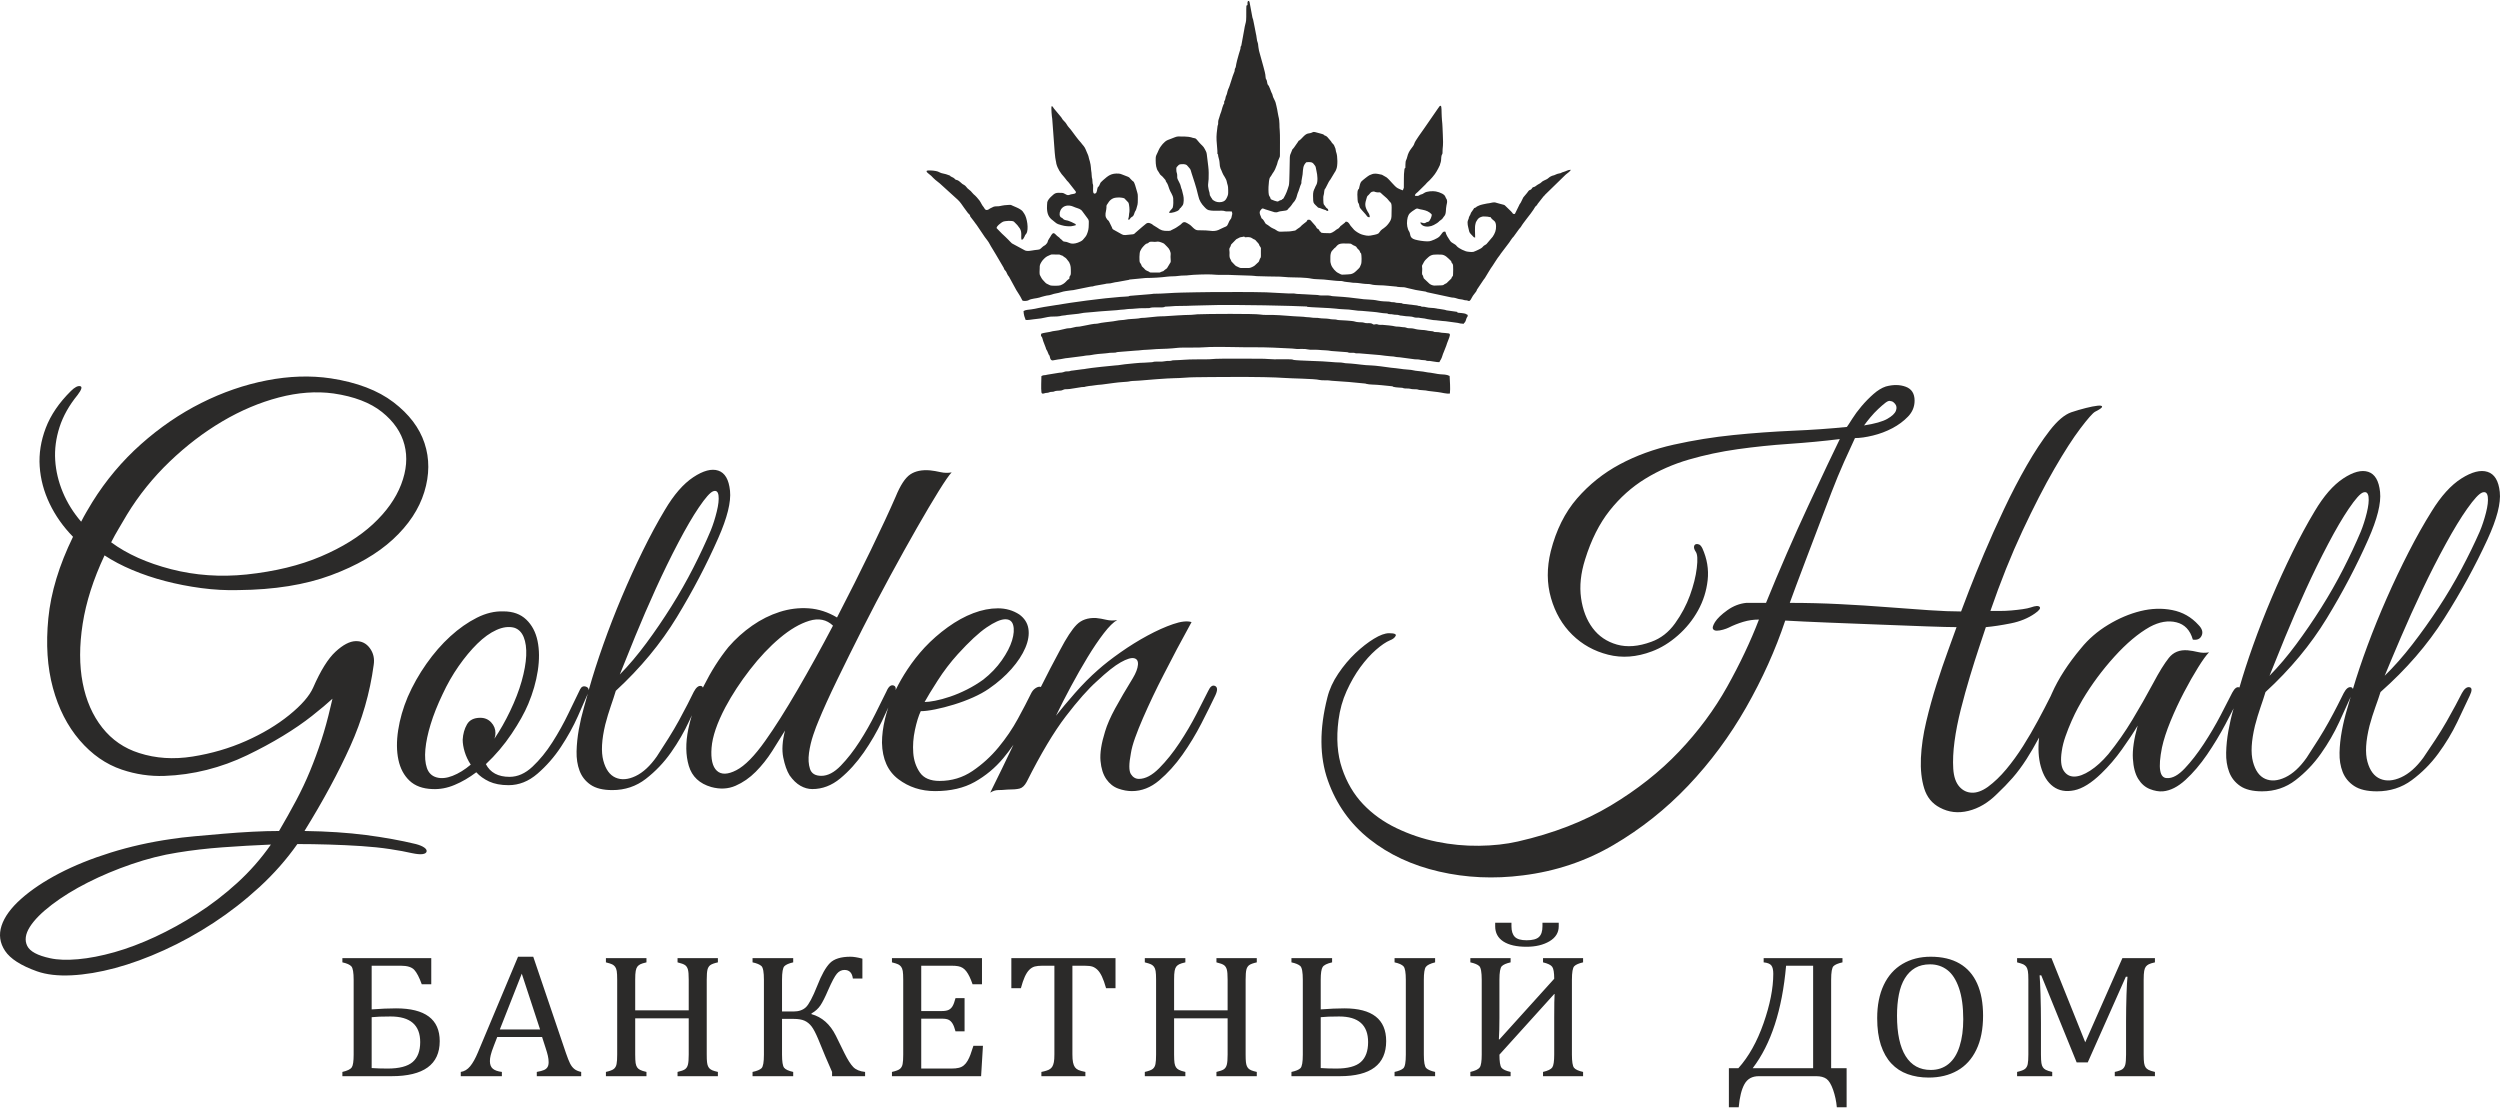 <svg width="215" height="96" viewBox="0 0 215 96" fill="none" xmlns="http://www.w3.org/2000/svg">
<path fill-rule="evenodd" clip-rule="evenodd" d="M104.519 59.804C104.2 60.475 103.801 61.278 103.323 62.212C102.844 63.146 102.3 64.044 101.691 64.905C101.082 65.766 100.415 66.503 99.69 67.116C98.965 67.729 98.182 68.035 97.341 68.035C96.964 68.035 96.572 67.963 96.166 67.817C95.76 67.671 95.419 67.401 95.144 67.007C94.868 66.612 94.701 66.087 94.643 65.43C94.585 64.773 94.716 63.934 95.035 62.913C95.209 62.329 95.499 61.665 95.905 60.92C96.311 60.176 96.819 59.307 97.428 58.315C97.689 57.877 97.834 57.498 97.863 57.176C97.892 56.856 97.783 56.666 97.536 56.608C97.29 56.549 96.905 56.666 96.383 56.958C95.861 57.249 95.18 57.79 94.339 58.578C93.585 59.249 92.693 60.256 91.663 61.599C90.633 62.942 89.509 64.825 88.291 67.248C88.117 67.569 87.914 67.758 87.682 67.817C87.45 67.875 87.102 67.904 86.638 67.904C86.319 67.933 86.051 67.948 85.833 67.948C85.616 67.948 85.391 68.021 85.159 68.167C85.847 66.781 86.514 65.408 87.158 64.048C86.883 64.45 86.589 64.838 86.276 65.211C85.578 66.043 84.761 66.722 83.824 67.248C82.888 67.773 81.753 68.035 80.42 68.035C79.214 68.035 78.159 67.692 77.255 67.007C76.35 66.321 75.882 65.277 75.85 63.876C75.85 63.234 75.938 62.548 76.112 61.818C76.191 61.49 76.285 61.164 76.395 60.84C76.232 61.199 76.05 61.59 75.849 62.015C75.415 62.934 74.894 63.832 74.286 64.708C73.678 65.583 73.005 66.328 72.267 66.941C71.528 67.554 70.725 67.86 69.857 67.86C69.509 67.86 69.169 67.765 68.836 67.576C68.503 67.386 68.192 67.087 67.903 66.678C67.671 66.299 67.49 65.788 67.36 65.146C67.23 64.503 67.28 63.73 67.512 62.825C67.193 63.35 66.824 63.942 66.404 64.598C65.985 65.255 65.514 65.846 64.993 66.372C64.472 66.897 63.893 67.298 63.256 67.576C62.619 67.853 61.924 67.889 61.172 67.685C60.158 67.393 59.514 66.788 59.239 65.868C58.964 64.949 58.95 63.891 59.196 62.694C59.276 62.304 59.377 61.911 59.498 61.514L59.278 61.993C58.849 62.927 58.325 63.832 57.709 64.708C57.093 65.583 56.37 66.342 55.538 66.985C54.708 67.627 53.748 67.948 52.659 67.948C51.856 67.948 51.233 67.795 50.789 67.488C50.344 67.182 50.029 66.78 49.843 66.284C49.657 65.788 49.571 65.233 49.585 64.62C49.599 64.007 49.664 63.38 49.778 62.737C49.893 62.095 50.036 61.475 50.208 60.877C50.338 60.425 50.452 60.019 50.549 59.659L50.543 59.672C50.369 60.081 50.088 60.723 49.697 61.599C49.307 62.475 48.823 63.35 48.245 64.226C47.667 65.102 46.995 65.868 46.229 66.532C45.463 67.196 44.632 67.525 43.736 67.525C43.071 67.525 42.515 67.415 42.067 67.211C41.619 66.999 41.25 66.737 40.961 66.416C40.354 66.875 39.733 67.24 39.097 67.503C38.461 67.773 37.825 67.889 37.189 67.86C36.351 67.831 35.694 67.59 35.217 67.138C34.74 66.685 34.422 66.087 34.263 65.343C34.104 64.598 34.096 63.752 34.241 62.803C34.386 61.854 34.66 60.898 35.065 59.935C35.498 58.943 36.033 57.994 36.669 57.089C37.305 56.184 37.992 55.396 38.728 54.725C39.465 54.053 40.224 53.52 41.005 53.127C41.785 52.732 42.551 52.55 43.302 52.579C44.112 52.579 44.762 52.812 45.254 53.28C45.745 53.747 46.07 54.36 46.229 55.119C46.388 55.878 46.395 56.731 46.251 57.68C46.106 58.629 45.831 59.585 45.427 60.548C45.109 61.307 44.632 62.161 43.996 63.11C43.36 64.058 42.623 64.927 41.785 65.715C42.161 66.445 42.84 66.809 43.823 66.809C44.516 66.809 45.174 66.518 45.795 65.934C46.417 65.35 46.988 64.65 47.508 63.832C48.028 63.015 48.491 62.183 48.895 61.336C49.3 60.49 49.632 59.804 49.892 59.278C50.008 59.045 50.181 58.972 50.413 59.059C50.56 59.115 50.631 59.219 50.626 59.369L50.638 59.322C50.982 58.096 51.398 56.797 51.885 55.425C52.372 54.053 52.902 52.688 53.475 51.331C54.048 49.974 54.65 48.653 55.281 47.368C55.911 46.084 56.541 44.917 57.172 43.866C57.946 42.552 58.762 41.611 59.622 41.041C60.482 40.472 61.198 40.282 61.771 40.472C62.345 40.662 62.681 41.238 62.781 42.202C62.882 43.165 62.545 44.522 61.771 46.274C60.768 48.551 59.579 50.82 58.203 53.083C56.828 55.345 55.08 57.454 52.959 59.41C52.845 59.789 52.702 60.227 52.53 60.723C52.358 61.22 52.2 61.745 52.056 62.3C51.741 63.613 51.684 64.65 51.885 65.409C52.085 66.167 52.437 66.656 52.938 66.875C53.439 67.094 54.012 67.05 54.657 66.744C55.302 66.437 55.911 65.875 56.484 65.058C56.828 64.533 57.165 64.007 57.494 63.482C57.824 62.956 58.125 62.445 58.397 61.949C58.669 61.453 58.913 60.993 59.128 60.57C59.343 60.147 59.522 59.789 59.665 59.497C59.866 59.118 60.073 58.95 60.288 58.994C60.375 59.011 60.428 59.061 60.447 59.142L60.52 58.994C61.157 57.724 61.867 56.608 62.648 55.644C63.256 54.943 63.936 54.331 64.689 53.805C65.442 53.28 66.231 52.886 67.056 52.623C67.881 52.36 68.713 52.258 69.553 52.316C70.392 52.375 71.203 52.637 71.984 53.104C73.027 51.09 73.996 49.156 74.894 47.303C75.791 45.449 76.501 43.924 77.022 42.727C77.427 41.735 77.847 41.093 78.281 40.801C78.715 40.509 79.28 40.392 79.975 40.45C80.264 40.48 80.568 40.531 80.887 40.604C81.205 40.677 81.523 40.684 81.842 40.625C81.639 40.83 81.27 41.363 80.734 42.224C80.199 43.085 79.576 44.136 78.867 45.376C78.158 46.617 77.391 47.996 76.566 49.514C75.741 51.032 74.944 52.55 74.177 54.068C73.41 55.586 72.686 57.045 72.006 58.447C71.326 59.847 70.783 61.044 70.378 62.037C70.262 62.3 70.117 62.686 69.943 63.197C69.77 63.708 69.647 64.226 69.574 64.751C69.502 65.277 69.531 65.737 69.661 66.131C69.791 66.525 70.117 66.722 70.638 66.722C71.189 66.722 71.746 66.43 72.31 65.846C72.875 65.262 73.41 64.576 73.917 63.788C74.424 63 74.879 62.197 75.284 61.38C75.69 60.563 76.008 59.921 76.24 59.453C76.414 59.045 76.617 58.877 76.848 58.95C77.004 58.999 77.061 59.13 77.021 59.344C77.32 58.737 77.659 58.146 78.04 57.571C78.485 56.899 78.976 56.272 79.516 55.688C80.119 55.046 80.785 54.462 81.515 53.936C82.245 53.411 82.975 53.01 83.705 52.732C84.435 52.455 85.141 52.316 85.823 52.316C86.506 52.316 87.117 52.492 87.657 52.842C88.101 53.163 88.363 53.572 88.442 54.068C88.521 54.564 88.434 55.111 88.18 55.71C87.926 56.308 87.529 56.914 86.99 57.527C86.45 58.14 85.8 58.709 85.038 59.234C84.657 59.497 84.205 59.745 83.681 59.979C83.158 60.212 82.61 60.417 82.039 60.592C81.468 60.767 80.928 60.906 80.42 61.008C79.913 61.11 79.5 61.161 79.183 61.161C78.992 61.57 78.826 62.11 78.683 62.781C78.54 63.453 78.492 64.109 78.54 64.751C78.588 65.394 78.778 65.956 79.111 66.437C79.445 66.919 80.008 67.16 80.801 67.16C81.849 67.16 82.793 66.875 83.634 66.306C84.475 65.737 85.221 65.058 85.871 64.27C86.522 63.482 87.077 62.664 87.537 61.818C87.998 60.971 88.371 60.256 88.656 59.672C88.751 59.468 88.871 59.315 89.013 59.213C89.156 59.111 89.283 59.059 89.394 59.059C89.439 59.059 89.479 59.068 89.513 59.084C90.045 58.017 90.595 56.958 91.163 55.907C91.714 54.856 92.192 54.126 92.598 53.718C93.004 53.309 93.555 53.119 94.252 53.148C94.542 53.178 94.839 53.228 95.144 53.302C95.448 53.374 95.76 53.382 96.079 53.323C95.76 53.499 95.376 53.878 94.926 54.462C94.477 55.046 94.013 55.732 93.534 56.52C93.055 57.308 92.577 58.147 92.098 59.038C91.619 59.928 91.192 60.767 90.814 61.555C91.25 61.001 91.793 60.351 92.446 59.607C93.099 58.862 93.759 58.198 94.426 57.614C94.948 57.148 95.593 56.644 96.362 56.104C97.13 55.564 97.906 55.082 98.689 54.659C99.472 54.236 100.205 53.907 100.886 53.674C101.568 53.44 102.097 53.382 102.474 53.499C101.604 55.075 100.807 56.578 100.081 58.008C99.763 58.622 99.451 59.249 99.146 59.891C98.842 60.533 98.559 61.154 98.298 61.752C98.037 62.351 97.812 62.913 97.623 63.438C97.435 63.963 97.311 64.416 97.254 64.795C97.08 65.7 97.08 66.291 97.254 66.569C97.428 66.846 97.66 66.985 97.95 66.985C98.501 66.985 99.081 66.678 99.69 66.065C100.299 65.452 100.879 64.73 101.43 63.898C101.981 63.066 102.474 62.227 102.909 61.38C103.345 60.533 103.678 59.877 103.91 59.41C104.084 59.03 104.28 58.892 104.497 58.994C104.715 59.096 104.722 59.366 104.519 59.804ZM35.768 72.589C36.088 72.675 36.329 72.777 36.489 72.891C36.65 73.007 36.715 73.123 36.686 73.238C36.657 73.353 36.541 73.425 36.336 73.454C36.132 73.483 35.826 73.454 35.417 73.368C34.922 73.252 34.295 73.137 33.536 73.021C32.778 72.906 31.954 72.82 31.064 72.762C30.175 72.704 29.256 72.661 28.308 72.632C27.36 72.603 26.448 72.589 25.573 72.589C24.64 73.915 23.553 75.148 22.314 76.287C21.074 77.426 19.762 78.449 18.376 79.358C16.991 80.266 15.569 81.052 14.111 81.714C12.652 82.378 11.252 82.889 9.91 83.25C8.568 83.61 7.315 83.819 6.148 83.877C4.981 83.935 3.989 83.819 3.173 83.531C1.802 83.041 0.89 82.457 0.438 81.779C-0.014 81.102 -0.116 80.381 0.132 79.617C0.38 78.853 0.941 78.082 1.816 77.303C2.691 76.525 3.778 75.797 5.076 75.119C6.374 74.442 7.854 73.843 9.516 73.324C11.179 72.805 12.915 72.416 14.723 72.157C15.277 72.07 15.948 71.991 16.735 71.919C17.523 71.847 18.34 71.774 19.186 71.703C20.032 71.63 20.87 71.573 21.701 71.529C22.532 71.486 23.298 71.465 23.998 71.465C24.523 70.57 25.012 69.698 25.464 68.848C25.916 67.997 26.317 67.147 26.667 66.296C27.017 65.445 27.338 64.573 27.63 63.679C27.922 62.786 28.184 61.834 28.417 60.825L28.592 60.09C28.155 60.493 27.572 60.983 26.842 61.56C26.113 62.137 25.274 62.713 24.326 63.29C23.378 63.867 22.35 64.422 21.242 64.956C20.134 65.489 18.982 65.907 17.786 66.21C16.59 66.512 15.372 66.686 14.132 66.729C12.893 66.772 11.675 66.592 10.479 66.188C9.108 65.726 7.898 64.883 6.847 63.658C5.797 62.432 5.032 60.933 4.551 59.16C4.069 57.387 3.938 55.39 4.157 53.17C4.376 50.95 5.083 48.614 6.279 46.163C5.433 45.298 4.762 44.347 4.266 43.309C3.77 42.271 3.486 41.204 3.413 40.108C3.34 39.013 3.515 37.91 3.938 36.8C4.361 35.69 5.083 34.63 6.104 33.621C6.425 33.304 6.687 33.167 6.892 33.21C7.096 33.253 7.023 33.506 6.673 33.967C5.943 34.861 5.426 35.783 5.119 36.735C4.813 37.687 4.689 38.631 4.747 39.568C4.806 40.505 5.025 41.428 5.404 42.336C5.783 43.244 6.308 44.087 6.979 44.866C7.125 44.578 7.278 44.296 7.438 44.023C7.598 43.748 7.766 43.468 7.941 43.179C9.108 41.305 10.501 39.647 12.12 38.205C13.738 36.764 15.467 35.582 17.304 34.659C19.142 33.736 21.023 33.087 22.948 32.713C24.873 32.338 26.711 32.28 28.461 32.54C30.707 32.886 32.501 33.571 33.842 34.594C35.184 35.618 36.074 36.793 36.511 38.119C36.949 39.445 36.941 40.843 36.489 42.314C36.037 43.785 35.14 45.14 33.799 46.38C32.457 47.619 30.678 48.65 28.461 49.472C26.244 50.294 23.59 50.719 20.498 50.748C19.448 50.777 18.383 50.719 17.304 50.575C16.225 50.431 15.19 50.229 14.198 49.969C13.206 49.71 12.266 49.393 11.376 49.018C10.486 48.643 9.692 48.225 8.991 47.764C8.029 49.811 7.402 51.771 7.11 53.646C6.818 55.52 6.818 57.214 7.11 58.728C7.402 60.241 7.964 61.524 8.795 62.577C9.626 63.629 10.683 64.357 11.966 64.761C13.396 65.222 14.927 65.323 16.561 65.064C18.194 64.804 19.725 64.357 21.154 63.723C22.584 63.088 23.823 62.346 24.873 61.495C25.923 60.645 26.609 59.859 26.93 59.138C27.572 57.668 28.213 56.637 28.855 56.046C29.496 55.455 30.072 55.152 30.583 55.138C31.093 55.123 31.502 55.325 31.808 55.743C32.114 56.161 32.224 56.644 32.136 57.192C31.815 59.585 31.144 61.913 30.123 64.177C29.103 66.44 27.79 68.869 26.186 71.465C28.14 71.493 29.897 71.609 31.458 71.811C33.019 72.012 34.455 72.272 35.768 72.589ZM23.298 72.632C21.898 72.69 20.513 72.769 19.142 72.87C17.771 72.971 16.473 73.123 15.248 73.324C13.964 73.526 12.652 73.858 11.31 74.319C9.969 74.78 8.714 75.307 7.548 75.898C6.381 76.489 5.353 77.123 4.463 77.8C3.573 78.478 2.939 79.12 2.56 79.725C2.181 80.331 2.108 80.871 2.341 81.347C2.574 81.823 3.231 82.176 4.31 82.407C4.952 82.551 5.754 82.579 6.716 82.493C7.679 82.407 8.722 82.205 9.845 81.888C10.968 81.57 12.134 81.131 13.345 80.569C14.555 80.006 15.758 79.343 16.954 78.579C18.15 77.815 19.295 76.936 20.389 75.941C21.483 74.946 22.452 73.843 23.298 72.632ZM28.68 33.837C27.192 33.635 25.624 33.751 23.977 34.183C22.328 34.616 20.71 35.3 19.12 36.237C17.53 37.175 16.021 38.328 14.592 39.697C13.163 41.067 11.937 42.588 10.917 44.261C10.683 44.664 10.45 45.06 10.216 45.45C9.983 45.839 9.764 46.235 9.56 46.639C10.931 47.648 12.652 48.42 14.723 48.953C16.794 49.486 18.952 49.638 21.198 49.407C23.648 49.147 25.785 48.629 27.608 47.85C29.431 47.072 30.918 46.149 32.071 45.082C33.223 44.015 34.032 42.877 34.499 41.665C34.965 40.454 35.06 39.316 34.783 38.249C34.506 37.182 33.864 36.245 32.858 35.438C31.852 34.63 30.459 34.097 28.68 33.837ZM44.213 53.98C43.751 53.863 43.245 53.929 42.695 54.177C42.146 54.425 41.597 54.819 41.048 55.359C40.499 55.9 39.964 56.542 39.444 57.286C38.924 58.031 38.461 58.84 38.056 59.716C37.623 60.621 37.283 61.475 37.038 62.278C36.792 63.08 36.64 63.803 36.582 64.445C36.524 65.087 36.568 65.62 36.712 66.043C36.857 66.466 37.132 66.737 37.536 66.853C37.941 66.97 38.403 66.926 38.924 66.722C39.444 66.518 39.964 66.197 40.484 65.759C40.253 65.409 40.08 65.043 39.964 64.664C39.849 64.284 39.791 63.934 39.791 63.613C39.819 63.117 39.942 62.679 40.159 62.3C40.376 61.92 40.759 61.73 41.308 61.73C41.684 61.73 41.995 61.862 42.24 62.124C42.486 62.387 42.609 62.694 42.609 63.044C42.609 63.132 42.602 63.212 42.587 63.285C42.573 63.358 42.551 63.438 42.522 63.526C43.014 62.796 43.461 62.008 43.866 61.161C44.3 60.256 44.632 59.395 44.863 58.578C45.094 57.76 45.224 57.031 45.254 56.389C45.282 55.746 45.21 55.214 45.037 54.79C44.863 54.367 44.589 54.097 44.213 53.98ZM61.127 45.617C61.327 45.121 61.499 44.581 61.642 43.997C61.786 43.413 61.836 42.953 61.793 42.618C61.75 42.282 61.599 42.158 61.342 42.246C61.084 42.333 60.668 42.8 60.095 43.647C59.579 44.406 58.992 45.413 58.333 46.668C57.673 47.923 57.029 49.244 56.398 50.63C55.768 52.017 55.18 53.374 54.636 54.703C54.092 56.031 53.647 57.133 53.303 58.008C54.077 57.22 54.836 56.323 55.581 55.316C56.327 54.309 57.043 53.258 57.731 52.163C58.418 51.069 59.049 49.959 59.622 48.835C60.195 47.712 60.697 46.639 61.127 45.617ZM71.637 53.805C71.087 53.28 70.407 53.141 69.596 53.389C68.786 53.637 67.939 54.133 67.056 54.878C66.173 55.622 65.319 56.527 64.494 57.593C63.669 58.658 62.967 59.731 62.388 60.811C61.664 62.183 61.266 63.35 61.194 64.314C61.121 65.277 61.273 65.934 61.649 66.284C62.026 66.634 62.583 66.62 63.321 66.24C64.059 65.861 64.892 65.014 65.818 63.701C66.629 62.562 67.548 61.11 68.576 59.344C69.603 57.578 70.624 55.732 71.637 53.805ZM84.562 58.447C85.197 57.95 85.728 57.395 86.157 56.783C86.585 56.169 86.879 55.6 87.038 55.075C87.196 54.55 87.228 54.111 87.133 53.761C87.038 53.411 86.799 53.243 86.418 53.258C86.038 53.272 85.514 53.506 84.848 53.958C84.181 54.411 83.356 55.177 82.372 56.257C81.738 56.958 81.158 57.717 80.635 58.534C80.111 59.351 79.738 59.964 79.516 60.373C79.738 60.373 80.04 60.337 80.42 60.263C80.801 60.191 81.23 60.074 81.706 59.913C82.182 59.753 82.666 59.548 83.158 59.3C83.65 59.052 84.118 58.767 84.562 58.447Z" fill="#2B2A29"/>
<path fill-rule="evenodd" clip-rule="evenodd" d="M91.961 23.975C91.654 24.146 91.686 24.338 91.203 24.534C91.071 24.588 90.41 24.593 90.293 24.532C90.206 24.487 90.148 24.456 90.052 24.415C89.921 24.359 89.888 24.284 89.707 24.099C89.56 23.95 89.542 23.839 89.452 23.694C89.364 23.551 89.418 23.261 89.414 23.071C89.407 22.791 89.445 22.742 89.56 22.535C89.657 22.36 89.931 22.097 90.062 22.04C90.577 21.814 90.256 21.896 90.912 21.891C91.093 21.89 91.093 21.874 91.206 21.933C91.342 22.004 91.317 21.929 91.451 22.049C91.52 22.112 91.584 22.131 91.647 22.183C91.711 22.238 91.751 22.293 91.801 22.362C91.857 22.439 91.907 22.482 91.945 22.551C91.948 22.556 91.951 22.563 91.954 22.568C92.105 22.865 92.088 23.042 92.093 23.404C92.095 23.52 92.093 23.607 92.046 23.694C91.964 23.847 91.974 23.726 91.961 23.975ZM115.664 19.146L115.326 19.413C115.251 19.466 115.259 19.432 115.243 19.52C115.12 19.581 115.217 19.57 115.1 19.649C115.034 19.694 115 19.694 114.924 19.752C114.813 19.837 114.721 19.921 114.596 19.979C114.359 20.088 114.428 20.051 114.13 20.049C113.938 20.048 113.783 20.049 113.619 20.007C113.545 19.885 113.529 19.936 113.484 19.865C113.484 19.864 113.458 19.798 113.444 19.778C113.387 19.691 113.444 19.759 113.357 19.704C113.154 19.578 113.251 19.55 113.104 19.396C112.709 18.985 112.736 18.84 112.444 18.912C112.358 19.087 112.363 19.054 112.206 19.175L112.177 19.197C111.751 19.513 111.989 19.427 111.604 19.67C111.598 19.674 111.578 19.686 111.572 19.691C111.289 19.885 111.532 19.794 111.121 19.872C110.859 19.921 110.682 19.902 110.401 19.916C110.089 19.93 109.961 19.954 109.764 19.799C109.545 19.626 109.477 19.719 109.047 19.365C108.963 19.296 108.886 19.292 108.825 19.206C108.742 19.085 108.719 18.999 108.605 18.867L108.476 18.756C108.485 18.646 108.21 18.319 108.404 18.083C108.569 17.882 108.554 17.9 108.808 18.001L109.608 18.25C109.869 18.289 109.887 18.212 110.072 18.177C110.226 18.149 110.389 18.137 110.551 18.11C110.8 18.067 110.755 17.942 110.86 17.884C111.095 17.653 111.132 17.531 111.199 17.452L111.223 17.428C111.528 17.118 111.545 16.724 111.604 16.608C111.707 16.406 111.804 15.99 111.877 15.857C111.95 15.726 111.903 15.736 111.923 15.583L112.024 14.996C112.067 14.486 112.053 14.242 112.342 13.954C112.669 13.92 112.869 13.926 113.001 14.133C113.056 14.22 113.12 14.247 113.152 14.38C113.179 14.491 113.196 14.63 113.225 14.745C113.296 15.029 113.357 15.619 113.21 15.89C113.148 16.004 113.119 16.05 113.068 16.188C113.028 16.295 112.989 16.318 112.954 16.472C112.901 16.697 112.929 17.014 112.934 17.246C112.94 17.491 113.066 17.565 113.261 17.757C113.425 17.92 113.258 17.809 113.555 17.908C113.663 17.944 113.739 17.992 113.874 18.026C114.243 18.119 113.929 18.133 114.232 18.139C114.22 17.862 114.147 18.046 113.959 17.725C113.879 17.588 113.809 17.67 113.804 17.22C113.798 16.674 113.82 16.969 113.868 16.607C113.88 16.516 113.885 16.396 113.909 16.322C113.939 16.231 113.983 16.235 114.028 16.121C114.067 16.042 114.114 15.962 114.157 15.869C114.348 15.461 114.408 15.478 114.463 15.356L114.77 14.844C114.876 14.71 114.842 14.717 114.913 14.577C115.06 14.287 115.035 13.408 114.921 13.115C114.866 12.974 114.893 12.923 114.847 12.777L114.727 12.489C114.676 12.397 114.591 12.346 114.537 12.269C114.451 12.145 114.521 12.202 114.365 12.03L114.327 11.99C114.214 11.874 114.112 11.673 113.924 11.662C113.847 11.536 113.644 11.512 113.498 11.467C112.711 11.227 113.072 11.412 112.522 11.477C112.214 11.513 111.974 11.924 111.744 12.077C111.661 12.132 111.711 12.07 111.661 12.139C111.627 12.187 111.672 12.129 111.637 12.188L111.509 12.371C111.484 12.409 111.505 12.378 111.476 12.417L111.288 12.688C111.106 12.943 111.216 12.662 111.049 13.088C110.968 13.295 110.938 13.294 110.923 13.566C110.897 14.032 110.909 15.724 110.84 15.95C110.701 16.399 110.632 16.617 110.395 17.035C110.299 17.205 110.288 17.051 110.222 17.194C109.859 17.264 110.029 17.415 109.608 17.264C109.096 17.08 109.381 17.152 109.158 16.853C109.036 16.689 109.086 15.463 109.214 15.263C109.263 15.187 109.311 15.148 109.35 15.072L109.425 14.939C109.428 14.934 109.433 14.928 109.437 14.924C109.647 14.636 109.697 14.48 109.824 14.138C109.863 14.035 109.865 13.948 109.901 13.857L110.001 13.628C110.052 13.493 110.074 13.515 110.074 13.336C110.074 12.895 110.091 11.491 110.06 11.25C110.008 10.839 110.077 10.496 109.943 9.987C109.895 9.801 109.882 9.612 109.837 9.408C109.79 9.199 109.759 9.028 109.702 8.825C109.658 8.666 109.546 8.502 109.488 8.35C109.458 8.273 109.444 8.165 109.414 8.089C109.37 7.98 109.368 8.035 109.317 7.886C109.284 7.79 109.167 7.476 109.116 7.389C109.066 7.304 109.006 7.285 108.992 7.174C108.935 6.722 108.85 6.879 108.841 6.642C108.829 6.321 108.733 6.062 108.659 5.752L108.356 4.657C108.264 4.356 108.279 4.364 108.229 4.093C108.206 3.971 108.209 3.897 108.193 3.783C108.18 3.684 108.136 3.603 108.112 3.512C108.066 3.326 108.067 3.103 108.013 2.919L107.897 2.322C107.866 2.113 107.817 1.964 107.783 1.755C107.759 1.601 107.725 1.613 107.707 1.501L107.457 0.159C107.413 0.079 107.418 0.093 107.336 0.078C107.263 0.178 107.285 0.302 107.285 0.431C107.247 0.454 107.228 0.462 107.191 0.487C107.164 0.909 107.194 1.347 107.164 1.759C107.15 1.954 107.055 2.164 107.002 2.557L106.754 3.914C106.617 4.132 106.743 4.008 106.655 4.279L106.535 4.67C106.471 4.867 106.306 5.5 106.286 5.695C106.271 5.842 106.229 5.828 106.198 5.939C106.164 6.06 106.207 6.069 106.149 6.192C105.982 6.548 105.775 7.401 105.621 7.682L105.563 7.867C105.492 8.238 105.431 8.205 105.406 8.355C105.327 8.845 105.248 8.575 105.282 8.897C105.19 8.968 105.06 9.469 105.025 9.602C104.995 9.715 104.963 9.738 104.937 9.838C104.857 10.149 104.819 10.192 104.784 10.328C104.755 10.441 104.764 10.514 104.761 10.628C104.757 10.762 104.716 10.761 104.704 10.882L104.637 11.453C104.611 11.623 104.619 11.907 104.625 12.084L104.695 12.977C104.696 13.024 104.694 13.09 104.697 13.133C104.704 13.248 104.677 13.231 104.751 13.278C104.737 13.444 104.867 13.722 104.876 13.922C104.907 14.564 104.998 14.475 105.123 14.854C105.203 15.097 105.458 15.33 105.511 15.662C105.549 15.899 105.623 15.892 105.623 16.351C105.622 16.684 105.645 16.717 105.5 17.019C105.407 17.213 105.293 17.324 105.058 17.372C104.785 17.427 104.546 17.358 104.374 17.242C104.223 17.142 104.292 17.179 104.198 17.036C104.163 16.981 104.176 17.011 104.153 16.98L104.046 16.781C104.007 16.606 104.049 16.624 103.972 16.42L103.943 16.294C103.905 16.124 103.877 15.946 103.905 15.77L103.941 15.405C103.953 15.057 103.959 14.681 103.912 14.317L103.781 13.244C103.755 13.055 103.687 12.979 103.614 12.822C103.494 12.564 103.307 12.464 103.144 12.265C102.715 11.736 102.857 11.967 102.429 11.807C102.246 11.739 101.512 11.727 101.307 11.737C101.116 11.746 100.894 11.876 100.718 11.93C100.554 11.981 100.294 12.083 100.188 12.19L99.994 12.38C99.732 12.703 99.717 12.741 99.546 13.13C99.416 13.425 99.384 13.376 99.388 13.796C99.391 14.125 99.422 14.509 99.614 14.748C99.682 14.833 99.707 14.919 99.768 15.002C99.823 15.075 99.912 15.118 99.971 15.184L100.162 15.402C100.308 15.546 100.202 15.53 100.309 15.664C100.417 15.8 100.493 16.033 100.549 16.221C100.637 16.515 100.868 16.755 100.897 17.067C100.917 17.274 100.91 17.646 100.863 17.826C100.821 17.993 100.554 18.119 100.549 18.311C100.754 18.328 101.257 18.21 101.406 18.033C101.41 18.029 101.415 18.023 101.418 18.018L101.443 17.965C101.474 17.908 101.495 17.91 101.545 17.867L101.723 17.635C101.818 17.462 101.818 17.017 101.763 16.812L101.642 16.317C101.605 16.213 101.579 16.195 101.557 16.071C101.514 15.817 101.381 15.652 101.286 15.429C101.208 15.244 101.258 15.239 101.237 15.021C101.222 14.857 101.169 14.851 101.164 14.613C101.159 14.381 101.166 14.405 101.281 14.28C101.386 14.164 101.417 14.13 101.615 14.119C102.127 14.091 102.103 14.281 102.263 14.426C102.418 14.565 102.41 14.715 102.478 14.901C102.575 15.164 102.945 16.348 102.966 16.505C102.983 16.641 103.02 16.664 103.06 16.873C103.129 17.228 103.326 17.538 103.56 17.778C103.766 17.99 103.811 18.075 104.168 18.111C104.505 18.144 104.73 18.114 105.063 18.118C105.321 18.121 105.298 18.168 105.445 18.179C105.61 18.191 105.758 18.167 105.935 18.187C105.97 18.327 105.998 18.352 105.948 18.509C105.916 18.61 105.915 18.718 105.871 18.795C105.823 18.878 105.771 18.912 105.725 19.005C105.54 19.381 105.615 19.432 105.216 19.573C104.951 19.666 104.689 19.95 104.045 19.845C103.852 19.814 103.589 19.814 103.377 19.808C103.255 19.803 103.139 19.802 103.018 19.802C102.707 19.8 102.506 19.418 102.256 19.285C102.085 19.194 101.858 18.971 101.64 19.212C101.504 19.363 101.407 19.39 101.233 19.522C101.097 19.626 100.92 19.696 100.769 19.776C100.631 19.849 100.683 19.854 100.466 19.858C99.988 19.867 99.849 19.811 99.501 19.563L99.153 19.35C99.089 19.293 99.151 19.327 99.054 19.268C99.001 19.237 98.991 19.236 98.936 19.212C98.612 19.069 98.517 19.31 98.234 19.509L97.658 20.007C97.598 20.067 97.554 20.125 97.445 20.148L96.787 20.214C96.602 20.22 96.598 20.207 96.463 20.143L95.779 19.761C95.649 19.686 95.677 19.68 95.618 19.537L95.383 19.057C95.325 18.95 95.278 18.947 95.213 18.871L95.112 18.7C95.023 18.465 95.101 18.218 95.138 18.006C95.198 17.673 95.073 17.755 95.282 17.479L95.366 17.351C95.464 17.219 95.592 17.115 95.742 17.053C95.887 16.994 96.102 16.982 96.251 16.981C96.319 16.98 96.624 17.014 96.697 17.06L97.03 17.407C97.033 17.41 97.037 17.417 97.039 17.421C97.124 17.573 97.151 18.081 97.128 18.23C97.109 18.352 97.094 18.411 97.088 18.549C97.079 18.737 97.033 18.731 97.024 18.896C97.197 18.875 97.141 18.857 97.222 18.749C97.267 18.688 97.338 18.666 97.41 18.612C97.526 18.527 97.543 18.32 97.621 18.178C97.673 18.083 97.686 18.102 97.721 17.978C97.83 17.591 97.853 17.611 97.853 17.143C97.854 16.63 97.86 16.761 97.737 16.318C97.689 16.145 97.572 15.698 97.475 15.613C97.439 15.581 97.41 15.568 97.386 15.548C97.055 15.259 97.281 15.29 96.703 15.084C96.559 15.033 96.371 14.94 96.225 14.93C95.547 14.884 95.299 15.117 94.862 15.497L94.666 15.685C94.591 15.794 94.562 15.953 94.472 16.051C94.404 16.124 94.445 16.042 94.399 16.136C94.343 16.248 94.356 16.558 94.219 16.628C94.109 16.684 94.063 16.639 94.033 16.576C94.012 16.532 94.022 16.562 94.014 16.507C93.99 16.337 94.018 16.137 94.01 15.966C94.003 15.808 93.966 15.873 93.958 15.688C93.943 15.313 93.939 15.478 93.9 15.252C93.872 15.086 93.887 14.906 93.855 14.758C93.812 14.554 93.84 14.286 93.723 13.864C93.695 13.763 93.66 13.684 93.642 13.585C93.604 13.373 93.546 13.279 93.463 13.081C93.31 12.715 93.313 12.684 93.045 12.378C92.991 12.316 93.037 12.369 93.002 12.314L92.766 12.044C92.695 11.949 92.692 11.938 92.608 11.844C92.543 11.771 92.527 11.746 92.465 11.656L92.171 11.26C92.01 11.027 91.86 10.929 91.716 10.664C91.637 10.517 91.501 10.421 91.399 10.294C91.342 10.225 91.326 10.159 91.269 10.091C91.203 10.012 91.168 9.973 91.107 9.895L90.631 9.324C90.523 9.197 90.603 9.181 90.439 9.132C90.385 9.268 90.457 10.05 90.492 10.223L90.658 12.467C90.658 12.614 90.746 13.669 90.796 13.805C90.829 13.898 90.819 13.97 90.843 14.066C90.948 14.492 91.209 14.902 91.509 15.218C91.612 15.326 91.67 15.436 91.767 15.547C91.819 15.606 91.871 15.637 91.914 15.703L92.514 16.468C92.605 16.68 92.265 16.679 92.104 16.713C92.028 16.73 91.991 16.766 91.91 16.777C91.674 16.808 91.582 16.6 91.323 16.587C90.758 16.558 90.732 16.597 90.371 16.935C90.258 17.041 90.1 17.23 90.065 17.388C90.051 17.451 90.037 17.829 90.04 17.909C90.055 18.365 90.173 18.691 90.537 18.949C90.68 19.05 90.825 19.219 90.999 19.276C91.416 19.413 91.621 19.469 92.089 19.462C92.146 19.461 92.486 19.386 92.52 19.366C92.513 19.231 92.478 19.274 92.373 19.207C92.252 19.129 92.056 19.058 91.912 19C91.784 18.948 91.668 18.954 91.532 18.895C91.471 18.867 91.498 18.887 91.442 18.835C91.404 18.799 91.398 18.785 91.364 18.76C91.304 18.716 91.294 18.727 91.246 18.696C90.972 18.517 91.154 17.595 91.985 17.683C92.178 17.703 92.332 17.786 92.487 17.844C92.735 17.937 92.941 17.954 93.101 18.198L93.525 18.772C93.678 18.954 93.633 19.048 93.632 19.34C93.63 19.676 93.59 19.863 93.468 20.16C93.407 20.309 93.3 20.427 93.193 20.549C93.17 20.575 93.179 20.563 93.157 20.589C93.147 20.601 93.126 20.629 93.122 20.633C93.027 20.73 92.83 20.82 92.693 20.869C92.111 21.077 91.897 20.835 91.73 20.808C91.336 20.745 91.501 20.794 91.272 20.592C91.23 20.555 91.22 20.557 91.185 20.526C91.151 20.495 91.134 20.464 91.099 20.431C91.04 20.375 90.986 20.357 90.911 20.288C90.65 20.047 90.592 19.87 90.318 20.381C90.266 20.479 90.171 20.584 90.134 20.681C90.095 20.785 90.099 20.838 90.037 20.919C89.839 21.172 89.846 21.067 89.674 21.22C89.347 21.51 89.508 21.439 88.97 21.509C88.736 21.54 88.325 21.652 88.104 21.513L87.024 20.93C86.907 20.839 86.816 20.706 86.707 20.609C86.531 20.451 86.379 20.266 86.196 20.119C86.193 20.116 86.186 20.112 86.183 20.109L85.71 19.622C85.667 19.47 86.118 19.132 86.249 19.072C86.425 18.992 87.063 18.947 87.203 19.066L87.492 19.36C87.495 19.364 87.5 19.37 87.503 19.375L87.71 19.654C87.93 20.01 87.76 20.423 87.863 20.624C87.99 20.605 88.028 20.493 88.094 20.378C88.132 20.312 88.144 20.253 88.167 20.213C88.185 20.181 88.236 20.134 88.264 20.09C88.495 19.734 88.328 18.714 88.079 18.366C87.938 18.169 87.968 18.154 87.733 17.999C87.556 17.883 87.312 17.792 87.11 17.702C86.931 17.622 86.984 17.611 86.724 17.624C86.168 17.65 86.098 17.718 85.882 17.738C85.711 17.753 85.582 17.73 85.441 17.783L85.136 17.932C85.02 18.016 84.897 18.109 84.76 18.033C84.674 17.985 84.662 17.89 84.596 17.816C84.441 17.644 84.368 17.428 84.238 17.248C84.129 17.097 83.879 16.816 83.734 16.709L83.612 16.577C83.535 16.469 83.446 16.389 83.34 16.312C83.214 16.22 83.171 16.166 83.073 16.041C82.972 15.913 82.876 15.902 82.761 15.816C82.623 15.714 82.49 15.545 82.326 15.49C82.221 15.454 82.209 15.482 82.126 15.404C82.058 15.34 82.089 15.344 81.987 15.284L81.8 15.191C81.674 15.131 81.763 15.13 81.656 15.087C81.478 15.016 81.234 14.935 81.032 14.905C80.909 14.887 80.786 14.804 80.659 14.754C80.475 14.682 80.043 14.646 79.825 14.658C79.421 14.681 80.003 15.032 80.086 15.122C80.303 15.359 80.565 15.59 80.818 15.771L82.37 17.18C82.617 17.409 82.726 17.624 82.92 17.882L83.245 18.323C83.293 18.376 83.345 18.418 83.373 18.45C83.453 18.542 83.401 18.524 83.45 18.63L83.771 19.047C83.847 19.165 83.914 19.242 83.988 19.34L84.69 20.379C84.83 20.582 85.001 20.759 85.109 20.983C85.213 21.195 85.551 21.703 85.659 21.908L86.312 23.02C86.345 23.072 86.351 23.153 86.392 23.201C86.468 23.293 86.516 23.303 86.592 23.5C86.655 23.663 86.679 23.668 86.778 23.803L87.404 24.95C87.448 25.042 87.739 25.441 87.871 25.735C87.905 25.812 87.914 25.849 87.984 25.868C88.109 25.902 88.368 25.874 88.451 25.822C88.693 25.671 89.128 25.673 89.417 25.583C89.478 25.564 89.513 25.54 89.611 25.52C89.76 25.491 89.892 25.433 90.018 25.418C90.156 25.401 90.31 25.386 90.425 25.338C90.682 25.232 90.971 25.228 91.232 25.133C91.489 25.039 91.821 25.016 92.078 24.974C92.14 24.964 92.232 24.965 92.307 24.949L93.745 24.657C93.827 24.632 93.891 24.647 93.975 24.632C94.053 24.617 94.07 24.592 94.169 24.575L95.043 24.422C95.16 24.371 95.339 24.395 95.482 24.369L95.898 24.276C95.97 24.264 96.047 24.262 96.102 24.248L96.942 24.094C97.106 24.077 97.035 24.078 97.136 24.041L98.523 23.907C99.141 23.903 99.782 23.87 100.41 23.789C100.703 23.752 101.055 23.776 101.349 23.728C101.654 23.678 101.994 23.712 102.28 23.665C102.542 23.622 103.95 23.575 104.215 23.606C104.789 23.672 105.57 23.613 106.185 23.66L107.617 23.707C107.802 23.709 107.914 23.74 108.077 23.748C108.736 23.779 109.412 23.776 110.069 23.791C110.393 23.798 110.664 23.851 110.988 23.85C111.336 23.85 112.379 23.87 112.756 23.959C113.039 24.026 113.499 24.008 113.845 24.039C114.139 24.065 114.427 24.106 114.738 24.133C114.878 24.145 115.038 24.165 115.203 24.167C115.283 24.167 115.371 24.156 115.432 24.178C115.663 24.259 116.022 24.256 116.286 24.308C116.364 24.324 116.451 24.319 116.531 24.321C116.857 24.329 117.128 24.399 117.451 24.418C117.616 24.428 117.757 24.416 117.902 24.456C118.3 24.567 118.881 24.51 119.302 24.573L119.981 24.637C120.119 24.639 120.091 24.651 120.19 24.671C120.313 24.695 120.558 24.693 120.696 24.701C120.88 24.711 120.939 24.758 121.109 24.788C121.35 24.832 121.739 24.948 121.919 24.965L122.558 25.07C122.719 25.087 122.608 25.105 122.742 25.134L124.801 25.576C124.891 25.602 124.944 25.587 125.035 25.6C125.238 25.631 125.382 25.722 125.626 25.741C125.838 25.758 125.874 25.816 126.059 25.827C126.092 25.829 126.126 25.828 126.158 25.833C126.241 25.848 126.319 25.93 126.411 25.854C126.526 25.759 126.586 25.505 126.82 25.239C126.864 25.189 126.892 25.151 126.93 25.095C126.969 25.037 126.997 25.011 127.019 24.909L127.575 24.079C127.626 23.992 127.65 23.993 127.696 23.92C127.862 23.658 128.195 23.069 128.365 22.851C128.429 22.769 128.792 22.162 128.942 21.997C129 21.932 129.012 21.895 129.056 21.829L129.805 20.84C129.887 20.695 129.948 20.642 130.033 20.504C130.082 20.425 130.109 20.425 130.164 20.356L130.646 19.69C130.705 19.612 130.745 19.591 130.789 19.524C130.887 19.376 130.916 19.305 131.013 19.186C131.218 18.934 131.415 18.631 131.632 18.375L131.877 18.03C132.142 17.543 132.116 17.8 132.241 17.529L132.746 16.886C132.835 16.783 132.807 16.861 132.882 16.74L134.63 15.037C134.662 15.013 134.667 15.003 134.699 14.978C134.806 14.893 135.059 14.72 135.087 14.601C134.82 14.606 134.681 14.732 134.457 14.788C134.215 14.849 134.339 14.88 134.052 14.925C133.927 14.944 133.781 15.017 133.663 15.067C133.538 15.119 133.555 15.073 133.36 15.175C133.288 15.213 133.34 15.178 133.279 15.221C133.058 15.379 133.175 15.353 132.772 15.531C132.546 15.631 132.594 15.712 132.3 15.849C132.179 15.906 132.069 16.021 131.972 16.064C131.887 16.101 131.848 16.08 131.782 16.148C131.721 16.209 131.749 16.229 131.669 16.292C131.515 16.414 131.576 16.228 131.319 16.602L131.004 16.977L130.827 17.339C130.755 17.512 130.702 17.5 130.634 17.678L130.279 18.4C130.045 18.41 130.168 18.391 129.952 18.179L129.407 17.651C129.323 17.592 129.101 17.57 128.993 17.526L128.576 17.409C128.456 17.388 128.22 17.44 128.113 17.468C128.032 17.489 127.979 17.484 127.886 17.501C127.753 17.524 127.3 17.618 127.219 17.668L127.04 17.749C126.933 17.796 127.014 17.805 126.872 17.862C126.701 17.93 126.836 17.848 126.619 18.137C126.429 18.388 126.523 18.308 126.429 18.492C126.393 18.563 126.356 18.593 126.331 18.68C126.277 18.871 126.359 18.69 126.253 18.928C126.145 19.172 126.271 19.539 126.305 19.705C126.379 20.062 126.382 20.005 126.668 20.314C126.743 20.395 126.732 20.417 126.864 20.428C126.867 20.107 126.809 19.538 126.891 19.251C126.961 19.002 126.892 19.191 127.013 18.967C127.088 18.826 127.191 18.729 127.333 18.674C127.56 18.585 127.576 18.623 127.898 18.629C128.007 18.631 128.176 18.695 128.211 18.681C128.249 18.786 128.21 18.712 128.27 18.789C128.431 18.992 128.646 18.971 128.661 19.442C128.673 19.805 128.565 20.066 128.374 20.356L127.836 20.991C127.682 21.11 127.647 21.074 127.503 21.242L127.477 21.272C127.381 21.364 127.242 21.424 127.126 21.483C127.06 21.517 126.775 21.646 126.714 21.66C126.575 21.693 126.174 21.648 126.066 21.611L125.74 21.476C125.63 21.423 125.353 21.268 125.29 21.177C125.13 20.95 124.869 20.94 124.712 20.711C124.239 20.02 124.393 20.077 124.296 19.922C124.092 19.888 124.048 20.027 123.94 20.159C123.893 20.217 123.86 20.258 123.816 20.315C123.743 20.411 123.477 20.555 123.354 20.603C123.166 20.675 123.011 20.765 122.738 20.757C122.392 20.747 122.006 20.69 121.699 20.605C121.178 20.461 121.327 20.119 121.191 19.916C121.03 19.677 120.969 19.3 121.015 18.939C121.062 18.571 121.151 18.375 121.444 18.176C121.994 17.801 121.749 17.953 122.325 18.035C122.445 18.052 122.674 18.122 122.763 18.168C122.912 18.245 122.995 18.303 123.115 18.421C123.183 18.56 122.973 18.987 122.863 19.057C122.802 19.096 122.774 19.075 122.702 19.102C122.651 19.12 122.611 19.166 122.55 19.184C122.406 19.228 122.328 19.133 122.144 19.128C122.16 19.248 122.298 19.373 122.405 19.42C122.678 19.541 123.046 19.488 123.309 19.348C123.835 19.068 123.642 19.092 123.95 18.893C124.074 18.813 124.109 18.691 124.207 18.587C124.396 18.386 124.321 17.978 124.397 17.664C124.427 17.544 124.485 17.336 124.428 17.17C124.402 17.093 124.376 17.107 124.337 17.009C124.335 17.003 124.333 16.996 124.331 16.991C124.271 16.835 124.223 16.771 124.083 16.687C124.079 16.684 124.072 16.68 124.068 16.677L124.021 16.649C123.862 16.564 123.651 16.495 123.481 16.464C123.214 16.416 122.706 16.443 122.494 16.588C122.232 16.768 122.263 16.678 122.123 16.758C121.929 16.869 121.981 16.856 121.687 16.838C121.664 16.686 121.853 16.586 121.941 16.499L122.585 15.866C122.673 15.786 122.659 15.758 122.741 15.692C122.985 15.494 123.404 15.016 123.55 14.738C123.638 14.568 123.757 14.386 123.829 14.201C123.853 14.139 123.844 14.147 123.859 14.081C123.873 14.02 123.882 14.008 123.903 13.946C123.955 13.79 123.927 13.529 123.978 13.367C124.015 13.248 124.044 13.29 124.056 13.157C124.066 13.05 124.052 12.934 124.066 12.825C124.118 12.419 124.106 11.997 124.083 11.572C124.059 11.143 124.06 10.727 124.01 10.339C123.984 10.137 123.994 9.937 123.978 9.731C123.969 9.615 123.988 9.2 123.913 9.095C123.758 9.114 123.8 9.173 123.695 9.284L122.473 11.053C122.287 11.318 121.691 12.137 121.644 12.316C121.549 12.682 121.166 12.84 121.013 13.525C120.971 13.712 120.906 13.775 120.883 13.906C120.857 14.051 120.871 14.277 120.862 14.434C120.783 14.517 120.801 14.444 120.779 14.584C120.737 14.847 120.739 15.085 120.734 15.354C120.731 15.534 120.733 15.711 120.731 15.891C120.729 15.974 120.734 16.067 120.73 16.148L120.643 16.371L120.408 16.282C120.352 16.249 120.273 16.224 120.201 16.184C119.913 16.027 119.551 15.492 119.239 15.251L118.849 15.029C118.69 14.996 118.453 14.936 118.293 14.934C118.059 14.931 117.951 14.997 117.778 15.066C117.678 15.106 117.176 15.501 117.073 15.615C116.995 15.7 116.925 15.946 116.902 16.084C116.862 16.323 116.892 16.173 116.808 16.295C116.688 16.469 116.745 16.991 116.754 17.195C116.769 17.539 116.874 17.416 116.898 17.678C116.915 17.854 117.018 17.96 117.126 18.079L117.43 18.418C117.541 18.536 117.586 18.718 117.801 18.673C117.8 18.545 117.769 18.446 117.708 18.341C117.67 18.277 117.659 18.272 117.626 18.214C117.346 17.722 117.377 17.514 117.537 17.007C117.601 16.803 117.602 16.878 117.718 16.747C117.826 16.624 117.894 16.486 118.089 16.474C118.223 16.466 118.208 16.493 118.281 16.512C118.718 16.625 118.568 16.392 118.918 16.748C119.053 16.887 119.264 17.018 119.369 17.165C119.681 17.6 119.708 17.211 119.669 18.6C119.661 18.865 119.559 19.027 119.42 19.215C119.12 19.623 118.861 19.678 118.737 19.835C118.683 19.905 118.6 20.029 118.545 20.077C118.453 20.157 118.036 20.227 117.867 20.258C117.613 20.303 117.374 20.24 117.122 20.168C116.93 20.113 116.605 19.913 116.456 19.769L116.153 19.42C116.083 19.306 115.977 19.111 115.837 19.074C115.717 19.041 115.701 19.084 115.664 19.146ZM117.042 21.785L117.058 21.807C117.098 21.95 117.119 22.561 117.051 22.723C116.897 23.093 116.977 22.965 116.634 23.302C116.278 23.652 116.053 23.578 115.612 23.614C115.513 23.622 115.385 23.633 115.299 23.587L115.078 23.473C114.889 23.392 114.557 23.04 114.47 22.75C114.385 22.464 114.418 22.484 114.412 22.151C114.408 21.93 114.437 21.754 114.527 21.601L114.76 21.343C114.807 21.3 114.799 21.328 114.857 21.27C114.949 21.177 114.973 21.108 115.121 21.02C115.126 21.017 115.132 21.013 115.137 21.01C115.142 21.007 115.149 21.004 115.155 21.001C115.338 20.914 115.647 20.941 115.867 20.944C116.278 20.949 116.12 20.944 116.385 21.092C116.458 21.132 116.548 21.149 116.613 21.201C116.697 21.266 116.638 21.289 116.833 21.465C116.89 21.518 116.873 21.497 116.916 21.562C116.983 21.663 116.951 21.717 117.042 21.785ZM95.005 30.395C95.201 30.39 95.31 30.351 95.461 30.34C95.6 30.33 95.81 30.346 95.94 30.322C96.03 30.305 96.006 30.285 96.123 30.275L97.681 30.151C97.999 30.144 98.232 30.088 98.549 30.084C98.892 30.08 99.136 30.033 99.469 30.021C100.09 29.999 100.639 29.989 101.261 29.916C101.525 29.885 101.925 29.898 102.202 29.895C102.526 29.892 102.849 29.889 103.173 29.885C103.477 29.882 103.783 29.848 104.066 29.841C105.305 29.814 106.661 29.877 107.872 29.866C108.865 29.857 110.103 29.919 111.116 29.973L111.524 30.013C111.78 30.024 112.229 29.982 112.464 30.049C112.66 30.105 113.141 30.06 113.385 30.087C113.816 30.134 114.132 30.111 114.497 30.186L115.818 30.284C115.97 30.296 115.912 30.316 116.004 30.333C116.133 30.357 116.34 30.321 116.479 30.349C116.585 30.369 116.51 30.383 116.657 30.389C116.733 30.392 116.812 30.386 116.889 30.387L118.68 30.537C118.967 30.567 119.276 30.624 119.544 30.637C120.117 30.666 119.853 30.704 120.389 30.729L121.673 30.9C121.831 30.919 121.964 30.894 122.106 30.933C122.268 30.977 122.386 30.957 122.557 30.981C122.676 30.997 122.615 31.013 122.717 31.033C122.781 31.045 122.875 31.038 122.943 31.039C123.058 31.042 123.562 31.16 123.785 31.146C123.811 31.108 123.799 31.124 123.824 31.075C123.827 31.068 123.837 31.046 123.841 31.038L123.931 30.885C124.026 30.719 124.073 30.455 124.159 30.288C124.18 30.247 124.162 30.286 124.189 30.213L124.379 29.73C124.438 29.487 124.669 29.019 124.692 28.821C124.689 28.695 124.658 28.687 124.551 28.668C124.463 28.653 124.368 28.641 124.271 28.637C123.705 28.613 123.981 28.565 123.426 28.553C123.266 28.55 123.335 28.507 123.197 28.488C123.001 28.46 122.863 28.465 122.685 28.416C122.472 28.357 122.065 28.403 121.607 28.268C121.371 28.199 121.13 28.269 120.948 28.183L120.824 28.149C120.473 28.134 120.435 28.094 120.287 28.091C120.186 28.09 120.085 28.096 119.99 28.071C119.743 28.005 119.162 27.957 118.881 27.935C118.783 27.928 118.679 27.95 118.586 27.931C118.512 27.916 118.457 27.877 118.344 27.879C118.24 27.882 118.178 27.935 118.094 27.895C118.034 27.866 117.989 27.817 117.884 27.801C117.706 27.773 117.495 27.823 117.336 27.759C117.176 27.696 116.97 27.732 116.777 27.702C116.658 27.683 116.622 27.69 116.523 27.654C116.32 27.58 115.376 27.541 115.125 27.527C114.921 27.515 115.045 27.472 114.589 27.464C114.437 27.461 114.429 27.444 114.326 27.426C114.07 27.381 113.657 27.397 113.493 27.362C113.217 27.303 113.097 27.37 112.643 27.292C112.548 27.276 112.447 27.285 112.351 27.273C112.167 27.249 112.016 27.232 111.805 27.226C111.207 27.21 110.097 27.093 109.532 27.087C109.195 27.083 108.658 27.102 108.365 27.048C107.943 26.971 103.811 26.988 102.968 27.03C102.796 27.039 102.618 27.075 102.433 27.077C101.621 27.089 100.907 27.151 100.132 27.198C99.946 27.21 99.705 27.195 99.529 27.221L98.448 27.329C98.347 27.338 98.243 27.331 98.145 27.343C98.073 27.351 98.001 27.373 97.911 27.386C97.571 27.431 97.097 27.425 96.784 27.492C96.601 27.531 96.405 27.518 96.226 27.549C96.07 27.575 95.904 27.608 95.729 27.634C95.294 27.698 94.794 27.726 94.396 27.828C94.298 27.853 94.201 27.84 94.105 27.851C93.745 27.893 93.245 28.026 92.845 28.086C92.749 28.101 92.647 28.096 92.55 28.109C92.401 28.128 92.202 28.201 92.058 28.221C91.96 28.235 91.859 28.224 91.763 28.243L91.048 28.408C90.86 28.437 90.711 28.455 90.53 28.484C90.434 28.499 90.368 28.525 90.281 28.545C90.094 28.588 89.671 28.629 89.543 28.702C89.493 28.934 89.542 28.883 89.618 29.012C89.651 29.067 89.681 29.245 89.713 29.328L89.932 29.9C89.975 30.091 90.005 30.059 90.061 30.183L90.188 30.489C90.191 30.494 90.195 30.5 90.199 30.506L90.253 30.573C90.305 30.661 90.287 30.993 90.528 30.997L90.989 30.914C91.294 30.893 91.595 30.794 91.832 30.788L93.154 30.619C93.498 30.544 93.619 30.581 93.857 30.53C94.134 30.471 94.743 30.403 95.005 30.395ZM105.904 22.485C105.843 22.251 105.703 22.284 105.741 21.768C105.752 21.631 105.695 21.474 105.737 21.344C105.748 21.308 105.796 21.25 105.82 21.197C105.844 21.141 105.859 21.071 105.88 21.024L106.318 20.575C106.356 20.552 106.416 20.526 106.455 20.505C106.519 20.47 106.544 20.453 106.608 20.425C106.714 20.379 106.834 20.394 106.978 20.344C107.099 20.377 106.99 20.405 107.125 20.407C107.17 20.408 107.466 20.332 107.69 20.495C107.906 20.653 107.884 20.52 108.088 20.788C108.124 20.835 108.157 20.863 108.196 20.904C108.323 21.04 108.263 21.079 108.364 21.2C108.476 21.333 108.432 21.372 108.436 21.563C108.439 21.718 108.443 21.868 108.438 22.023C108.43 22.244 108.384 22.13 108.317 22.349C108.255 22.551 108.247 22.518 108.097 22.659L107.902 22.84C107.797 22.92 107.549 23.043 107.415 23.049L106.721 23.05C106.6 23.042 106.489 22.957 106.387 22.92C106.249 22.871 106.216 22.804 106.126 22.718C106.044 22.64 105.981 22.558 105.904 22.485ZM103.53 26.26C105.264 26.195 107.007 26.24 108.741 26.258C109.509 26.265 110.262 26.304 111.039 26.311C111.438 26.314 111.784 26.352 112.189 26.352C112.449 26.352 112.352 26.356 112.442 26.392C112.511 26.419 114.544 26.49 114.898 26.544C115.244 26.596 115.649 26.596 115.996 26.622L116.785 26.719C117.232 26.727 117.663 26.797 118.116 26.822C118.432 26.84 118.916 26.949 119.162 26.948C119.351 26.947 119.322 26.976 119.411 27.006C119.478 27.028 119.593 27.013 119.671 27.022C119.744 27.031 119.851 27.057 119.932 27.064C120.024 27.073 120.111 27.066 120.205 27.078L120.443 27.139C120.554 27.152 120.597 27.146 120.7 27.167C120.986 27.227 121.322 27.178 121.606 27.288C121.763 27.349 121.978 27.291 122.14 27.343L122.52 27.392C122.632 27.409 122.675 27.431 122.746 27.442L123.146 27.507C123.191 27.521 123.184 27.521 123.247 27.524C123.62 27.541 123.961 27.61 124.321 27.625L125.356 27.766C125.509 27.808 125.688 27.845 125.879 27.846C125.941 27.711 125.914 27.818 125.999 27.689C126.076 27.573 126.088 27.4 126.162 27.285C126.219 27.196 126.231 27.225 126.223 27.083C126.217 27.079 126.208 27.075 126.203 27.072L126.108 27.027C126.061 27.004 126.061 26.998 126.032 26.983C125.954 26.944 125.45 26.893 125.354 26.891C125.34 26.872 125.323 26.827 125.317 26.82L124.404 26.69C124.325 26.671 124.318 26.653 124.204 26.635L123.76 26.563C123.648 26.554 123.629 26.549 123.542 26.528C123.267 26.463 122.907 26.495 122.637 26.416C122.405 26.348 122.326 26.405 122.236 26.361C122.122 26.306 122.182 26.322 122.021 26.308C121.878 26.295 121.98 26.3 121.895 26.271L120.744 26.135C120.575 26.127 120.652 26.107 120.555 26.077C120.473 26.052 120.213 26.057 120.106 26.042C120.001 26.027 119.986 26.005 119.899 25.994C119.817 25.983 119.732 25.996 119.651 25.98C119.577 25.966 119.545 25.94 119.445 25.936C119.144 25.924 118.787 25.918 118.499 25.852C117.97 25.731 117.386 25.78 116.9 25.685L116.467 25.635C115.938 25.558 115.146 25.503 114.613 25.471C114.484 25.463 114.492 25.444 114.406 25.43C114.169 25.392 113.885 25.419 113.644 25.413C113.432 25.409 113.4 25.365 113.186 25.362C113.005 25.36 112.885 25.355 112.725 25.338C112.589 25.323 112.367 25.309 112.241 25.31C112.046 25.313 111.929 25.285 111.755 25.285C111.411 25.283 111.493 25.255 111.295 25.241C111.144 25.23 110.963 25.242 110.809 25.238C110.191 25.224 109.503 25.157 108.895 25.14C107.389 25.098 105.661 25.119 104.118 25.12C103.267 25.121 102.453 25.151 101.614 25.163C100.8 25.175 100.031 25.263 99.214 25.263C99.08 25.269 99.03 25.302 98.857 25.304L97.193 25.44C97.014 25.466 97.126 25.463 97.062 25.487C97.019 25.505 96.454 25.519 96.328 25.535L95.608 25.603C94.897 25.659 94.171 25.769 93.462 25.846L92.069 26.039C91.657 26.114 89.534 26.425 89.344 26.482C89.142 26.541 88.904 26.568 88.676 26.608C88.438 26.649 88.24 26.627 88.025 26.749C88.017 26.86 88.061 27.069 88.087 27.177L88.205 27.516C88.436 27.537 88.682 27.479 88.895 27.458C89.4 27.411 89.653 27.372 90.116 27.263C90.411 27.194 90.85 27.249 91.152 27.187C91.266 27.163 91.303 27.141 91.449 27.133C91.579 27.126 91.643 27.113 91.757 27.088L92.728 26.985C92.903 26.966 93.165 26.896 93.339 26.89C93.589 26.881 93.763 26.845 94.028 26.832C94.275 26.82 94.476 26.778 94.692 26.772L96.036 26.676C96.23 26.652 96.461 26.628 96.685 26.616C96.907 26.605 96.835 26.571 97.35 26.562C97.578 26.558 97.777 26.514 98.013 26.509L98.754 26.5C98.912 26.5 98.845 26.49 98.961 26.462C99.218 26.402 99.965 26.481 100.143 26.403C100.181 26.386 100.133 26.384 100.234 26.368C100.261 26.364 100.332 26.364 100.363 26.364C100.444 26.364 100.5 26.361 100.578 26.353C101.202 26.285 101.878 26.328 102.509 26.286L103.53 26.26ZM106.927 32.414C107.624 32.41 109.757 32.442 110.475 32.504C110.978 32.547 113.064 32.567 113.466 32.675C113.711 32.74 114.182 32.673 114.522 32.745C114.612 32.764 116.114 32.844 116.396 32.888L117.42 32.986C117.521 33.013 117.407 32.986 117.475 33.007C117.612 33.047 117.856 33.069 118.011 33.073C118.591 33.089 119.094 33.16 119.675 33.214C119.856 33.231 119.724 33.242 119.837 33.27C120.087 33.334 120.38 33.327 120.57 33.349C120.707 33.365 120.63 33.365 120.694 33.385C120.837 33.43 121.135 33.392 121.265 33.432C121.432 33.482 121.608 33.472 121.793 33.479C121.961 33.486 121.936 33.519 122.051 33.533C122.233 33.556 122.427 33.561 122.611 33.579C122.732 33.591 122.742 33.616 122.864 33.625L123.667 33.72C123.966 33.753 124.437 33.894 124.691 33.841C124.741 33.35 124.685 32.796 124.668 32.332C124.413 32.2 124.121 32.202 123.835 32.184C123.612 32.171 123.173 32.064 123.019 32.053C122.705 32.033 122.459 31.952 122.178 31.933C122.002 31.921 121.901 31.902 121.735 31.883L121.356 31.811C121.062 31.772 120.746 31.772 120.472 31.721C120.208 31.672 119.888 31.66 119.627 31.623C119.21 31.564 118.283 31.435 117.936 31.427C117.288 31.413 116.791 31.312 116.178 31.265C116.044 31.255 115.871 31.249 115.716 31.237C115.566 31.226 115.475 31.182 115.332 31.177C115.005 31.164 114.725 31.163 114.431 31.126C113.847 31.053 111.609 31.022 111.253 30.953C111.175 30.937 111.191 30.917 111.089 30.909C110.751 30.883 109.934 30.903 109.584 30.901C109.19 30.897 108.909 30.851 108.485 30.851C108.485 30.851 104.728 30.831 104.562 30.859L103.964 30.899C103.547 30.901 103.13 30.907 102.713 30.907C102.109 30.906 101.54 30.973 100.949 30.983C100.758 30.985 100.778 31.038 100.568 31.04C100.401 31.042 100.285 31.037 100.138 31.072C99.888 31.131 99.54 31.075 99.269 31.106C99.191 31.115 99.16 31.137 99.084 31.148L98.448 31.188C97.873 31.195 97.297 31.278 96.736 31.327C96.441 31.353 96.233 31.417 95.945 31.424C95.776 31.428 93.678 31.652 93.459 31.703C93.243 31.753 93.245 31.73 93.06 31.759L92.266 31.865C92.049 31.877 92.033 31.926 91.882 31.937C91.811 31.942 91.721 31.933 91.653 31.944C91.499 31.967 91.452 32.047 91.091 32.056L90.096 32.218C89.773 32.307 89.76 32.223 89.561 32.347C89.558 32.677 89.518 33.403 89.563 33.728C89.594 33.945 89.802 33.819 89.918 33.797C90.12 33.76 90.068 33.809 90.256 33.732C90.393 33.676 90.48 33.717 90.614 33.682C90.709 33.657 90.673 33.649 90.763 33.628C90.948 33.585 91.131 33.618 91.304 33.575C91.412 33.549 91.477 33.486 91.601 33.475C91.725 33.463 91.886 33.477 91.998 33.453L93.034 33.29C93.174 33.27 93.275 33.298 93.367 33.246L93.671 33.194C93.858 33.19 94.335 33.093 94.745 33.073L95.808 32.932C96.053 32.903 96.308 32.868 96.532 32.858C96.662 32.853 96.768 32.834 96.916 32.83C97.077 32.825 97.096 32.798 97.234 32.779C97.475 32.745 97.74 32.761 97.986 32.732C98.381 32.687 100.52 32.525 100.976 32.524C101.563 32.523 102.189 32.445 102.738 32.443L104.143 32.427L106.927 32.414ZM122.296 22.944C122.273 22.831 122.335 22.772 122.378 22.687C122.518 22.407 122.539 22.397 122.821 22.132C123.137 21.834 123.419 21.897 123.914 21.895C124.278 21.893 124.501 22.175 124.74 22.396C124.878 22.524 124.764 22.49 124.859 22.612C124.906 22.672 124.947 22.695 124.964 22.841C124.984 23.02 124.969 23.341 124.965 23.532C124.959 23.87 124.93 23.663 124.833 23.895C124.767 24.053 124.891 23.868 124.675 24.089L124.52 24.239C124.509 24.252 124.444 24.318 124.43 24.33C124.347 24.402 124.305 24.384 124.216 24.449C124.152 24.496 124.144 24.53 123.965 24.54C123.885 24.545 123.352 24.563 123.329 24.56C122.936 24.508 122.829 24.274 122.703 24.182L122.451 23.945C122.428 23.907 122.414 23.855 122.403 23.809C122.361 23.629 122.33 23.691 122.302 23.578C122.273 23.462 122.342 23.169 122.296 22.944ZM100.674 21.921C100.646 22.113 100.702 22.422 100.677 22.541L100.361 23.07L100.17 23.21C99.936 23.425 100.076 23.271 99.837 23.392C99.705 23.458 99.764 23.436 99.52 23.435C98.557 23.432 99.116 23.473 98.66 23.296C98.453 23.216 98.466 23.136 98.281 22.98C98.175 22.89 98.206 22.919 98.153 22.776C98.126 22.703 98.064 22.63 98.028 22.572C97.973 22.484 97.972 21.724 98.069 21.568L98.09 21.537C98.112 21.5 98.13 21.462 98.15 21.42C98.198 21.32 98.451 21.039 98.552 20.978C98.646 20.922 98.601 20.963 98.689 20.931C98.825 20.88 98.762 20.752 99.191 20.795C99.56 20.832 99.486 20.679 100.026 20.908C100.157 20.963 100.193 21.057 100.388 21.232C100.555 21.381 100.711 21.677 100.674 21.921Z" fill="#2B2A29"/>
<path fill-rule="evenodd" clip-rule="evenodd" d="M29.445 92.552V92.186C29.872 92.087 30.14 91.957 30.25 91.797C30.361 91.635 30.414 91.269 30.414 90.7V84.263C30.414 83.644 30.349 83.26 30.22 83.111C30.093 82.963 29.832 82.847 29.445 82.763V82.397H37.089V84.644H36.27C36.058 84.058 35.846 83.646 35.628 83.408C35.408 83.171 35.026 83.052 34.481 83.052H31.963V86.808C32.751 86.749 33.452 86.719 34.057 86.719C36.563 86.719 37.816 87.658 37.816 89.537C37.816 91.546 36.434 92.552 33.67 92.552H29.445ZM31.963 87.478V91.853C32.367 91.881 32.822 91.896 33.331 91.896C34.334 91.896 35.052 91.709 35.487 91.335C35.919 90.962 36.137 90.388 36.137 89.621C36.137 88.153 35.286 87.417 33.585 87.417C32.867 87.417 32.328 87.437 31.963 87.478ZM46.164 92.552V92.186C46.441 92.138 46.645 92.082 46.781 92.023C46.916 91.965 47.018 91.881 47.083 91.774C47.151 91.668 47.182 91.526 47.182 91.345C47.182 91.178 47.162 90.995 47.117 90.799C47.072 90.604 47.009 90.383 46.928 90.142L46.619 89.182H42.762L42.48 89.911C42.338 90.276 42.242 90.556 42.2 90.743C42.154 90.931 42.132 91.104 42.132 91.257C42.132 91.553 42.217 91.772 42.386 91.912C42.553 92.051 42.813 92.142 43.161 92.186V92.552H39.626V92.186C39.933 92.142 40.202 91.98 40.431 91.703C40.66 91.427 40.883 91.028 41.098 90.513L44.551 82.278H45.859L48.674 90.573C48.807 90.959 48.923 91.254 49.024 91.457C49.126 91.66 49.25 91.82 49.395 91.934C49.536 92.049 49.733 92.132 49.982 92.186V92.552H46.164ZM42.985 88.534H46.447L44.873 83.735L42.985 88.534ZM60.779 90.693C60.779 90.98 60.787 91.195 60.804 91.338C60.821 91.483 60.846 91.597 60.886 91.686C60.926 91.772 60.971 91.843 61.027 91.896C61.081 91.952 61.16 92 61.262 92.046C61.364 92.089 61.525 92.138 61.739 92.186V92.552H58.269V92.186C58.575 92.117 58.786 92.041 58.908 91.957C59.029 91.871 59.114 91.744 59.159 91.569C59.207 91.396 59.23 91.104 59.23 90.693V87.575H54.627V90.693C54.627 91.023 54.641 91.266 54.663 91.421C54.689 91.574 54.731 91.696 54.788 91.784C54.847 91.874 54.932 91.95 55.045 92.008C55.158 92.069 55.342 92.127 55.596 92.186V92.552H52.109V92.186C52.454 92.107 52.682 92.021 52.798 91.922C52.914 91.825 52.99 91.688 53.024 91.51C53.061 91.333 53.078 91.058 53.078 90.693V84.256C53.078 83.915 53.064 83.664 53.039 83.509C53.01 83.352 52.965 83.233 52.9 83.144C52.838 83.057 52.753 82.989 52.649 82.935C52.544 82.885 52.363 82.826 52.109 82.763V82.397H55.596V82.763C55.353 82.816 55.178 82.872 55.07 82.925C54.963 82.979 54.878 83.047 54.813 83.131C54.751 83.212 54.703 83.334 54.672 83.499C54.641 83.662 54.627 83.915 54.627 84.256V86.891H59.23V84.256C59.23 83.824 59.207 83.53 59.159 83.372C59.114 83.212 59.035 83.09 58.925 83.007C58.815 82.923 58.594 82.841 58.269 82.763V82.397H61.739V82.763C61.429 82.831 61.214 82.91 61.092 82.996C60.971 83.083 60.889 83.212 60.844 83.387C60.801 83.56 60.779 83.849 60.779 84.256V90.693ZM71.558 92.552V92.186C71.332 91.686 71.143 91.246 70.987 90.871L70.368 89.367C70.156 88.862 69.967 88.496 69.795 88.273C69.625 88.052 69.425 87.887 69.196 87.783C68.967 87.679 68.656 87.625 68.263 87.625H67.254V90.7C67.254 91.294 67.314 91.668 67.432 91.823C67.551 91.975 67.811 92.097 68.215 92.186V92.552H64.719V92.186C65.095 92.107 65.352 92 65.491 91.866C65.629 91.734 65.697 91.343 65.697 90.7V84.263C65.697 83.608 65.627 83.215 65.483 83.08C65.338 82.948 65.084 82.841 64.719 82.763V82.397H68.215V82.763C67.845 82.847 67.593 82.956 67.458 83.093C67.322 83.23 67.254 83.618 67.254 84.263V86.988H68.249C68.695 86.988 69.046 86.866 69.303 86.627C69.56 86.386 69.888 85.769 70.284 84.776C70.648 83.839 71.013 83.189 71.374 82.824C71.733 82.461 72.324 82.278 73.141 82.278C73.401 82.278 73.743 82.334 74.166 82.443V84.152H73.347C73.282 83.662 73.042 83.415 72.626 83.415C72.375 83.415 72.154 83.522 71.974 83.735C71.79 83.949 71.541 84.421 71.219 85.15C70.965 85.744 70.744 86.183 70.558 86.462C70.371 86.742 70.114 86.975 69.786 87.158V87.216C70.693 87.466 71.391 88.082 71.883 89.07L72.626 90.581C72.903 91.14 73.155 91.536 73.381 91.767C73.607 91.998 73.946 92.138 74.398 92.186V92.552H71.558ZM84.451 82.397V84.644H83.64C83.555 84.4 83.471 84.187 83.383 84.004C83.295 83.819 83.202 83.667 83.109 83.542C83.016 83.418 82.911 83.319 82.798 83.245C82.685 83.171 82.552 83.121 82.397 83.093C82.244 83.065 82.058 83.052 81.843 83.052H79.226V86.95H80.998C81.241 86.95 81.43 86.919 81.569 86.856C81.707 86.795 81.823 86.688 81.914 86.541C82.004 86.391 82.092 86.158 82.174 85.84H82.953V88.697H82.174C82.097 88.4 82.01 88.176 81.916 88.024C81.823 87.874 81.713 87.765 81.583 87.702C81.453 87.635 81.258 87.605 80.998 87.605H79.226V91.896H81.8C82.072 91.896 82.292 91.876 82.459 91.833C82.628 91.792 82.773 91.719 82.894 91.617C83.016 91.516 83.123 91.383 83.216 91.221C83.309 91.056 83.389 90.886 83.454 90.711C83.516 90.535 83.604 90.276 83.713 89.941H84.533L84.375 92.552H76.708V92.186C77.053 92.107 77.282 92.021 77.398 91.922C77.514 91.825 77.59 91.688 77.624 91.51C77.661 91.333 77.677 91.058 77.677 90.693V84.256C77.677 83.915 77.663 83.664 77.638 83.509C77.61 83.352 77.564 83.233 77.499 83.144C77.437 83.057 77.353 82.989 77.248 82.935C77.143 82.885 76.963 82.826 76.708 82.763V82.397H84.451ZM86.976 82.397H95.934V84.987H95.123C95.002 84.561 94.883 84.223 94.764 83.974C94.645 83.725 94.518 83.537 94.386 83.408C94.256 83.281 94.112 83.187 93.962 83.133C93.809 83.08 93.581 83.052 93.278 83.052H92.227V90.67C92.227 90.962 92.243 91.195 92.28 91.368C92.317 91.543 92.371 91.68 92.444 91.782C92.521 91.884 92.62 91.963 92.747 92.021C92.874 92.077 93.075 92.132 93.343 92.186V92.552H89.559V92.186C89.726 92.153 89.873 92.115 90 92.074C90.127 92.036 90.229 91.988 90.311 91.929C90.39 91.874 90.455 91.8 90.509 91.711C90.559 91.622 90.602 91.5 90.633 91.345C90.664 91.193 90.678 90.967 90.678 90.67V83.052H89.635C89.375 83.052 89.161 83.075 88.994 83.118C88.824 83.164 88.669 83.255 88.525 83.398C88.38 83.54 88.251 83.74 88.132 83.999C88.013 84.261 87.903 84.588 87.796 84.987H86.976V82.397ZM107.124 90.693C107.124 90.98 107.132 91.195 107.149 91.338C107.166 91.483 107.191 91.597 107.231 91.686C107.271 91.772 107.316 91.843 107.372 91.896C107.426 91.952 107.505 92 107.607 92.046C107.708 92.089 107.87 92.138 108.084 92.186V92.552H104.614V92.186C104.919 92.117 105.131 92.041 105.253 91.957C105.374 91.871 105.459 91.744 105.504 91.569C105.552 91.396 105.575 91.104 105.575 90.693V87.575H100.972V90.693C100.972 91.023 100.986 91.266 101.008 91.421C101.034 91.574 101.076 91.696 101.133 91.784C101.192 91.874 101.277 91.95 101.39 92.008C101.503 92.069 101.687 92.127 101.941 92.186V92.552H98.454V92.186C98.799 92.107 99.027 92.021 99.143 91.922C99.259 91.825 99.335 91.688 99.369 91.51C99.406 91.333 99.423 91.058 99.423 90.693V84.256C99.423 83.915 99.409 83.664 99.383 83.509C99.355 83.352 99.31 83.233 99.245 83.144C99.183 83.057 99.098 82.989 98.993 82.935C98.889 82.885 98.708 82.826 98.454 82.763V82.397H101.941V82.763C101.698 82.816 101.522 82.872 101.415 82.925C101.308 82.979 101.223 83.047 101.158 83.131C101.096 83.212 101.048 83.334 101.017 83.499C100.986 83.662 100.972 83.915 100.972 84.256V86.891H105.575V84.256C105.575 83.824 105.552 83.53 105.504 83.372C105.459 83.212 105.38 83.09 105.27 83.007C105.16 82.923 104.939 82.841 104.614 82.763V82.397H108.084V82.763C107.773 82.831 107.559 82.91 107.437 82.996C107.316 83.083 107.234 83.212 107.189 83.387C107.146 83.56 107.124 83.849 107.124 84.256V90.693ZM119.932 92.552V92.186C120.291 92.107 120.542 92.003 120.686 91.874C120.83 91.746 120.901 91.353 120.901 90.7V84.263C120.901 83.644 120.836 83.26 120.706 83.111C120.576 82.963 120.319 82.847 119.932 82.763V82.397H123.419V82.763C122.998 82.867 122.732 82.999 122.619 83.159C122.506 83.321 122.45 83.689 122.45 84.263V90.7C122.45 91.33 122.518 91.713 122.653 91.853C122.786 91.99 123.043 92.102 123.419 92.186V92.552H119.932ZM111.064 92.552V92.186C111.44 92.107 111.697 92 111.836 91.866C111.974 91.734 112.042 91.343 112.042 90.7V84.263C112.042 83.608 111.971 83.215 111.827 83.08C111.683 82.948 111.429 82.841 111.064 82.763V82.397H114.56V82.763C114.125 82.862 113.851 82.996 113.743 83.171C113.636 83.344 113.582 83.71 113.582 84.263V86.808C114.356 86.749 115.032 86.719 115.611 86.719C118.013 86.719 119.211 87.658 119.211 89.537C119.211 91.546 117.883 92.552 115.221 92.552H111.064ZM113.582 87.478V91.853C113.969 91.881 114.413 91.896 114.916 91.896C115.908 91.896 116.614 91.709 117.03 91.335C117.448 90.962 117.657 90.388 117.657 89.621C117.657 88.153 116.826 87.417 115.165 87.417C114.469 87.417 113.941 87.437 113.582 87.478ZM132.7 92.552V92.186C133.122 92.087 133.387 91.957 133.497 91.797C133.608 91.635 133.662 91.269 133.662 90.7V87.501C133.662 86.455 133.673 85.782 133.695 85.485H133.662L128.951 90.7C128.951 91.294 129.01 91.668 129.129 91.823C129.247 91.975 129.51 92.097 129.912 92.186V92.552H126.45V92.186C126.877 92.087 127.145 91.957 127.258 91.797C127.371 91.635 127.428 91.269 127.428 90.7V84.263C127.428 83.608 127.357 83.215 127.213 83.08C127.069 82.948 126.814 82.841 126.45 82.763V82.397H129.912V82.763C129.541 82.847 129.29 82.956 129.154 83.093C129.019 83.23 128.951 83.618 128.951 84.263V87.537C128.951 88.27 128.934 88.89 128.903 89.39H128.951L133.662 84.174C133.662 83.649 133.605 83.306 133.492 83.148C133.379 82.989 133.116 82.862 132.7 82.763V82.397H136.145V82.763C135.775 82.847 135.524 82.956 135.388 83.093C135.252 83.23 135.185 83.618 135.185 84.263V90.7C135.185 91.294 135.244 91.668 135.363 91.823C135.481 91.975 135.744 92.097 136.145 92.186V92.552H132.7ZM134.051 79.66C134.051 80.206 133.786 80.635 133.257 80.95C132.726 81.264 132.068 81.422 131.276 81.422C130.423 81.422 129.759 81.272 129.29 80.968C128.821 80.665 128.586 80.228 128.586 79.66V79.355H129.985V79.66C129.985 80.071 130.084 80.376 130.276 80.571C130.468 80.767 130.807 80.863 131.293 80.863C131.79 80.863 132.141 80.772 132.345 80.586C132.551 80.399 132.652 80.091 132.652 79.66V79.355H134.051V79.66ZM157.967 95.223C157.922 94.707 157.814 94.207 157.648 93.727C157.478 93.245 157.286 92.93 157.071 92.778C156.857 92.628 156.565 92.552 156.204 92.552H151.253C150.688 92.552 150.28 92.778 150.026 93.232C149.772 93.686 149.608 94.349 149.529 95.223H148.684V91.866H149.498C150.385 90.881 151.108 89.591 151.665 87.999C152.222 86.407 152.502 84.99 152.502 83.75C152.502 83.413 152.448 83.174 152.335 83.029C152.225 82.885 152.004 82.796 151.674 82.763V82.397H158.453V82.763C158.074 82.847 157.814 82.956 157.682 83.088C157.546 83.222 157.478 83.613 157.478 84.263V91.866H158.809V95.223H157.967ZM155.929 83.052H153.604C153.267 86.861 152.31 89.799 150.73 91.866H155.929V83.052ZM165.867 92.671C165.205 92.671 164.601 92.572 164.058 92.376C163.513 92.181 163.046 91.876 162.659 91.462C162.269 91.048 161.97 90.518 161.755 89.873C161.543 89.228 161.438 88.458 161.438 87.559C161.438 86.455 161.625 85.505 162.001 84.71C162.377 83.918 162.913 83.314 163.612 82.9C164.31 82.486 165.118 82.278 166.042 82.278C167.023 82.278 167.851 82.473 168.52 82.862C169.19 83.25 169.696 83.824 170.035 84.581C170.374 85.337 170.544 86.257 170.544 87.344C170.544 88.504 170.351 89.484 169.964 90.281C169.58 91.081 169.034 91.678 168.331 92.074C167.627 92.473 166.805 92.671 165.867 92.671ZM163.143 87.351C163.143 88.875 163.391 90.032 163.883 90.825C164.378 91.62 165.101 92.016 166.047 92.016C166.649 92.016 167.161 91.843 167.579 91.498C168 91.155 168.314 90.65 168.523 89.984C168.735 89.322 168.84 88.544 168.84 87.656C168.84 86.574 168.715 85.678 168.469 84.967C168.223 84.256 167.89 83.738 167.463 83.415C167.04 83.093 166.545 82.933 165.983 82.933C165.485 82.933 165.058 83.037 164.702 83.245C164.346 83.453 164.053 83.75 163.818 84.134C163.583 84.517 163.411 84.982 163.304 85.528C163.196 86.074 163.143 86.681 163.143 87.351ZM185.324 82.763C185.081 82.816 184.906 82.872 184.799 82.925C184.691 82.979 184.607 83.047 184.542 83.131C184.48 83.212 184.431 83.334 184.401 83.499C184.372 83.662 184.355 83.915 184.355 84.256V90.693C184.355 91.023 184.369 91.266 184.392 91.421C184.417 91.574 184.46 91.696 184.516 91.784C184.575 91.874 184.66 91.95 184.774 92.008C184.887 92.069 185.07 92.127 185.324 92.186V92.552H181.871V92.186C182.188 92.117 182.405 92.038 182.527 91.95C182.649 91.861 182.73 91.729 182.776 91.553C182.818 91.381 182.841 91.094 182.841 90.693V87.844C182.841 87.094 182.855 86.335 182.877 85.569C182.903 84.804 182.931 84.278 182.965 83.997H182.823L179.545 91.368H178.593L175.547 83.877H175.406C175.434 84.18 175.459 84.728 175.485 85.52C175.51 86.315 175.522 87.13 175.522 87.968V90.693C175.522 91.023 175.536 91.266 175.561 91.421C175.584 91.574 175.626 91.696 175.685 91.784C175.742 91.874 175.826 91.95 175.94 92.008C176.053 92.069 176.237 92.127 176.491 92.186V92.552H173.47V92.186C173.812 92.107 174.041 92.021 174.157 91.922C174.272 91.825 174.349 91.688 174.385 91.51C174.419 91.333 174.439 91.058 174.439 90.693V84.256C174.439 83.915 174.425 83.664 174.397 83.509C174.368 83.352 174.323 83.233 174.261 83.144C174.196 83.057 174.111 82.989 174.007 82.935C173.902 82.885 173.724 82.826 173.47 82.763V82.397H176.426L179.331 89.636L182.527 82.397H185.324V82.763Z" fill="#2B2A29"/>
<path fill-rule="evenodd" clip-rule="evenodd" d="M180.171 35.413C179.968 35.529 179.548 36.007 178.91 36.848C178.273 37.688 177.527 38.848 176.672 40.326C175.817 41.804 174.905 43.579 173.934 45.652C172.964 47.724 172.044 50.021 171.174 52.542C171.377 52.542 171.645 52.542 171.979 52.542C172.312 52.542 172.645 52.528 172.978 52.499C173.311 52.47 173.63 52.434 173.934 52.391C174.238 52.347 174.477 52.296 174.651 52.238C175.057 52.093 175.31 52.079 175.412 52.195C175.513 52.311 175.376 52.499 174.999 52.76C174.419 53.166 173.731 53.448 172.935 53.608C172.138 53.767 171.421 53.876 170.783 53.934C170.638 54.368 170.443 54.956 170.197 55.695C169.95 56.434 169.69 57.26 169.414 58.173C169.139 59.086 168.878 60.028 168.632 60.998C168.386 61.97 168.205 62.89 168.089 63.759C167.973 64.629 167.937 65.412 167.98 66.107C168.024 66.803 168.205 67.324 168.523 67.672C168.813 67.991 169.168 68.158 169.588 68.172C170.008 68.187 170.465 68.02 170.957 67.672C171.508 67.267 172.036 66.759 172.543 66.151C173.05 65.542 173.528 64.883 173.978 64.172C174.427 63.462 174.854 62.731 175.259 61.977C175.654 61.245 176.02 60.541 176.359 59.864C176.393 59.785 176.428 59.706 176.464 59.626C177.029 58.356 177.863 57.064 178.966 55.751C179.604 54.963 180.38 54.291 181.294 53.737C182.208 53.182 183.136 52.788 184.079 52.554C185.022 52.321 185.936 52.292 186.821 52.467C187.706 52.642 188.453 53.065 189.062 53.737C189.381 54.058 189.476 54.364 189.345 54.656C189.215 54.948 188.961 55.065 188.584 55.007C188.352 54.189 187.88 53.693 187.169 53.518C186.459 53.343 185.697 53.474 184.885 53.912C183.898 54.467 182.883 55.32 181.838 56.473C180.794 57.626 179.88 58.86 179.097 60.173C179.01 60.319 178.879 60.553 178.705 60.874C178.531 61.195 178.349 61.567 178.161 61.99C177.972 62.414 177.798 62.851 177.639 63.304C177.479 63.756 177.37 64.187 177.312 64.596C177.196 65.355 177.247 65.909 177.464 66.259C177.682 66.61 177.987 66.785 178.379 66.785C178.77 66.785 179.227 66.617 179.749 66.281C180.271 65.946 180.794 65.471 181.316 64.858C182.07 63.924 182.759 62.939 183.383 61.903C184.007 60.867 184.609 59.808 185.189 58.728C185.682 57.794 186.125 57.079 186.517 56.583C186.908 56.087 187.452 55.867 188.148 55.926C188.438 55.955 188.736 56.006 189.041 56.079C189.345 56.152 189.657 56.159 189.976 56.101C189.744 56.335 189.432 56.765 189.041 57.393C188.649 58.02 188.243 58.736 187.822 59.538C187.402 60.341 187.017 61.166 186.669 62.012C186.321 62.859 186.074 63.618 185.929 64.289C185.581 66.04 185.726 66.916 186.364 66.916C186.829 66.945 187.336 66.668 187.887 66.084C188.438 65.5 188.983 64.8 189.52 63.983C190.056 63.165 190.542 62.341 190.977 61.509C191.413 60.677 191.746 60.027 191.978 59.56C192.181 59.181 192.385 59.035 192.587 59.122L192.592 59.124C192.919 57.988 193.307 56.791 193.755 55.532C194.244 54.16 194.776 52.795 195.351 51.438C195.926 50.08 196.529 48.76 197.162 47.475C197.794 46.191 198.427 45.023 199.059 43.972C199.835 42.659 200.655 41.717 201.517 41.148C202.379 40.579 203.098 40.389 203.673 40.579C204.248 40.769 204.586 41.345 204.686 42.309C204.787 43.272 204.449 44.629 203.673 46.381C202.667 48.657 201.474 50.927 200.094 53.189C198.714 55.452 196.961 57.561 194.833 59.516C194.718 59.896 194.575 60.334 194.402 60.83C194.23 61.326 194.072 61.852 193.928 62.406C193.612 63.72 193.554 64.756 193.755 65.515C193.957 66.274 194.309 66.763 194.812 66.982C195.315 67.201 195.89 67.157 196.537 66.85C197.183 66.544 197.794 65.982 198.369 65.165C198.714 64.639 199.051 64.114 199.382 63.589C199.713 63.063 200.015 62.552 200.288 62.056C200.561 61.56 200.806 61.1 201.021 60.677C201.237 60.253 201.416 59.896 201.56 59.604C201.761 59.224 201.97 59.057 202.185 59.1C202.278 59.119 202.332 59.175 202.348 59.266C202.697 58.088 203.115 56.843 203.601 55.532C204.11 54.16 204.664 52.795 205.263 51.438C205.861 50.08 206.49 48.76 207.148 47.475C207.807 46.191 208.465 45.023 209.123 43.972C209.931 42.659 210.784 41.717 211.682 41.148C212.58 40.579 213.328 40.389 213.927 40.579C214.525 40.769 214.877 41.345 214.981 42.309C215.086 43.272 214.735 44.629 213.927 46.381C212.879 48.657 211.637 50.927 210.2 53.189C208.764 55.452 206.939 57.561 204.724 59.516C204.604 59.896 204.455 60.334 204.275 60.83C204.095 61.326 203.931 61.852 203.781 62.406C203.452 63.72 203.392 64.756 203.601 65.515C203.811 66.274 204.178 66.763 204.702 66.982C205.225 67.201 205.824 67.157 206.497 66.85C207.17 66.544 207.807 65.982 208.405 65.165C208.764 64.639 209.116 64.114 209.46 63.589C209.804 63.063 210.118 62.552 210.403 62.056C210.687 61.56 210.941 61.1 211.166 60.677C211.39 60.253 211.577 59.896 211.727 59.604C211.936 59.224 212.153 59.057 212.378 59.1C212.602 59.144 212.61 59.385 212.4 59.823C212.131 60.407 211.772 61.166 211.323 62.1C210.874 63.034 210.328 63.939 209.684 64.815C209.041 65.69 208.285 66.449 207.417 67.091C206.549 67.734 205.547 68.055 204.41 68.055C203.572 68.055 202.921 67.901 202.457 67.595C201.993 67.288 201.664 66.887 201.469 66.391C201.275 65.895 201.185 65.34 201.2 64.727C201.215 64.114 201.282 63.486 201.402 62.844C201.522 62.202 201.671 61.582 201.851 60.983C201.967 60.598 202.07 60.246 202.161 59.927C201.908 60.496 201.578 61.22 201.172 62.1C200.741 63.034 200.216 63.939 199.598 64.815C198.98 65.69 198.254 66.449 197.42 67.091C196.587 67.734 195.624 68.055 194.532 68.055C193.727 68.055 193.101 67.901 192.656 67.595C192.21 67.288 191.894 66.887 191.707 66.391C191.52 65.895 191.434 65.34 191.449 64.727C191.463 64.114 191.528 63.486 191.643 62.844C191.758 62.202 191.901 61.582 192.074 60.983L192.093 60.918C191.882 61.337 191.648 61.789 191.391 62.275C190.912 63.18 190.382 64.056 189.802 64.902C189.222 65.749 188.606 66.471 187.953 67.07C187.3 67.668 186.654 67.996 186.016 68.055C185.668 68.084 185.291 68.018 184.885 67.858C184.479 67.697 184.145 67.405 183.884 66.982C183.623 66.559 183.47 65.975 183.427 65.231C183.383 64.486 183.521 63.545 183.84 62.406C183.492 62.99 183.042 63.669 182.491 64.442C181.94 65.216 181.345 65.909 180.707 66.522C179.865 67.339 179.089 67.821 178.379 67.967C177.668 68.113 177.066 68.004 176.572 67.639C176.079 67.274 175.724 66.697 175.506 65.909C175.309 65.196 175.261 64.37 175.361 63.429C174.985 64.13 174.625 64.748 174.282 65.281C173.891 65.89 173.493 66.426 173.087 66.89C172.681 67.354 172.232 67.817 171.74 68.281C170.986 69.034 170.168 69.52 169.284 69.737C168.4 69.955 167.582 69.86 166.829 69.455C166.162 69.107 165.713 68.556 165.481 67.802C165.249 67.049 165.155 66.18 165.198 65.194C165.242 64.209 165.394 63.165 165.655 62.064C165.916 60.963 166.213 59.89 166.546 58.847C166.879 57.803 167.205 56.847 167.524 55.977C167.842 55.108 168.089 54.427 168.263 53.934C167.77 53.934 166.916 53.912 165.698 53.869C164.482 53.825 163.134 53.774 161.657 53.716C160.179 53.658 158.702 53.6 157.224 53.543C155.746 53.484 154.515 53.426 153.53 53.369C152.69 55.89 151.567 58.383 150.162 60.847C148.757 63.31 147.098 65.549 145.186 67.564C143.273 69.578 141.129 71.281 138.753 72.672C136.378 74.063 133.784 74.933 130.975 75.281C128.482 75.6 126.078 75.491 123.76 74.954C121.442 74.418 119.45 73.491 117.784 72.172C116.118 70.853 114.923 69.172 114.199 67.129C113.475 65.086 113.46 62.701 114.156 59.977C114.329 59.281 114.641 58.6 115.09 57.934C115.539 57.267 116.031 56.68 116.567 56.173C117.103 55.666 117.632 55.252 118.154 54.934C118.675 54.615 119.11 54.456 119.458 54.456C119.921 54.456 120.109 54.535 120.022 54.694C119.936 54.854 119.776 54.977 119.544 55.064C119.197 55.209 118.791 55.484 118.327 55.89C117.864 56.296 117.415 56.796 116.98 57.39C116.546 57.985 116.155 58.666 115.807 59.434C115.459 60.202 115.227 61.035 115.111 61.933C114.909 63.498 115.01 64.883 115.416 66.085C115.821 67.288 116.423 68.31 117.219 69.15C118.016 69.991 118.972 70.68 120.088 71.216C121.203 71.752 122.362 72.143 123.564 72.389C124.767 72.636 125.976 72.752 127.193 72.737C128.41 72.723 129.526 72.6 130.54 72.368C133.582 71.672 136.24 70.643 138.515 69.281C140.789 67.919 142.752 66.368 144.403 64.629C146.055 62.89 147.431 61.035 148.532 59.064C149.633 57.093 150.545 55.166 151.27 53.282C150.806 53.282 150.357 53.347 149.923 53.477C149.488 53.608 149.068 53.774 148.662 53.977C148.546 54.035 148.387 54.093 148.184 54.151C147.982 54.209 147.8 54.238 147.641 54.238C147.482 54.238 147.373 54.187 147.315 54.086C147.257 53.985 147.315 53.789 147.489 53.499C147.692 53.18 148.047 52.84 148.554 52.477C149.061 52.115 149.604 51.905 150.183 51.847H151.878C152.429 50.485 153.023 49.072 153.66 47.608C154.298 46.144 154.921 44.76 155.529 43.456C156.137 42.152 156.681 40.992 157.159 39.978C157.637 38.964 157.992 38.224 158.224 37.761C156.804 37.935 155.348 38.072 153.856 38.174C152.364 38.275 150.893 38.428 149.445 38.63C147.996 38.833 146.598 39.13 145.251 39.521C143.903 39.913 142.65 40.463 141.491 41.173C140.333 41.884 139.312 42.797 138.428 43.913C137.544 45.028 136.841 46.427 136.32 48.108C135.943 49.296 135.827 50.405 135.972 51.434C136.117 52.463 136.45 53.325 136.972 54.021C137.493 54.716 138.189 55.187 139.058 55.434C139.927 55.68 140.912 55.6 142.013 55.195C142.824 54.905 143.505 54.376 144.056 53.608C144.606 52.84 145.033 52.035 145.338 51.195C145.642 50.354 145.838 49.572 145.924 48.847C146.011 48.123 145.982 47.659 145.838 47.456C145.722 47.282 145.671 47.137 145.685 47.021C145.7 46.905 145.751 46.833 145.838 46.804C145.924 46.775 146.018 46.782 146.12 46.825C146.222 46.869 146.316 46.977 146.403 47.152C146.808 48.05 146.96 48.963 146.859 49.891C146.757 50.818 146.482 51.688 146.033 52.499C145.584 53.311 145.005 54.028 144.295 54.651C143.585 55.274 142.839 55.731 142.057 56.021C140.753 56.514 139.5 56.608 138.297 56.303C137.095 55.999 136.066 55.426 135.212 54.586C134.357 53.745 133.748 52.695 133.386 51.434C133.024 50.173 133.017 48.833 133.365 47.412C133.828 45.587 134.581 44.072 135.624 42.869C136.668 41.666 137.892 40.688 139.297 39.934C140.702 39.181 142.252 38.616 143.947 38.239C145.642 37.862 147.351 37.587 149.075 37.413C150.799 37.239 152.501 37.116 154.181 37.043C155.862 36.971 157.412 36.862 158.832 36.717C158.919 36.601 159.071 36.37 159.288 36.022C159.505 35.674 159.774 35.312 160.092 34.934C160.411 34.558 160.751 34.21 161.114 33.891C161.476 33.572 161.831 33.355 162.178 33.239C162.816 33.065 163.388 33.072 163.895 33.261C164.402 33.449 164.655 33.848 164.655 34.456C164.655 34.978 164.467 35.435 164.09 35.826C163.714 36.217 163.265 36.55 162.743 36.826C162.222 37.101 161.664 37.312 161.07 37.456C160.476 37.601 159.962 37.674 159.527 37.674C159.267 38.224 158.955 38.906 158.593 39.717C158.231 40.529 157.868 41.405 157.506 42.347C157.144 43.289 156.775 44.26 156.398 45.26C156.022 46.26 155.667 47.195 155.333 48.064C155 48.934 154.71 49.702 154.464 50.369C154.218 51.036 154.037 51.528 153.921 51.847C155.37 51.847 156.811 51.883 158.245 51.956C159.679 52.028 161.041 52.115 162.33 52.217C163.62 52.318 164.808 52.405 165.894 52.477C166.98 52.55 167.9 52.586 168.654 52.586C168.77 52.267 169.001 51.659 169.349 50.76C169.697 49.862 170.124 48.811 170.631 47.608C171.138 46.405 171.71 45.13 172.348 43.782C172.985 42.434 173.637 41.181 174.304 40.021C174.97 38.862 175.629 37.862 176.281 37.022C176.933 36.181 177.549 35.659 178.128 35.456C178.562 35.312 178.983 35.188 179.388 35.087C179.794 34.985 180.127 34.92 180.388 34.891C180.649 34.862 180.779 34.891 180.779 34.978C180.779 35.065 180.576 35.21 180.171 35.413ZM162.613 34.5C162.497 34.442 162.345 34.485 162.156 34.63C161.968 34.775 161.758 34.957 161.527 35.174C161.295 35.391 161.07 35.63 160.852 35.891C160.635 36.152 160.454 36.384 160.309 36.587C161.237 36.442 161.903 36.254 162.309 36.022C162.714 35.79 162.96 35.558 163.048 35.326C163.134 35.094 163.113 34.898 162.982 34.739C162.852 34.58 162.729 34.5 162.613 34.5ZM203.026 45.724C203.227 45.227 203.4 44.688 203.544 44.104C203.687 43.52 203.737 43.06 203.695 42.724C203.651 42.389 203.5 42.265 203.242 42.352C202.983 42.44 202.566 42.907 201.991 43.753C201.474 44.512 200.884 45.519 200.223 46.775C199.562 48.03 198.915 49.351 198.283 50.737C197.651 52.124 197.061 53.481 196.515 54.809C195.969 56.138 195.523 57.239 195.178 58.115C195.955 57.327 196.716 56.429 197.463 55.422C198.211 54.415 198.93 53.364 199.62 52.27C200.31 51.175 200.942 50.066 201.517 48.942C202.092 47.818 202.595 46.745 203.026 45.724ZM213.253 45.724C213.463 45.227 213.642 44.688 213.792 44.104C213.942 43.52 213.994 43.06 213.949 42.724C213.904 42.389 213.747 42.265 213.478 42.352C213.208 42.44 212.774 42.907 212.176 43.753C211.637 44.512 211.024 45.519 210.335 46.775C209.647 48.03 208.973 49.351 208.315 50.737C207.657 52.124 207.043 53.481 206.475 54.809C205.906 56.138 205.442 57.239 205.083 58.115C205.891 57.327 206.684 56.429 207.462 55.422C208.24 54.415 208.989 53.364 209.707 52.27C210.425 51.175 211.084 50.066 211.682 48.942C212.281 47.818 212.804 46.745 213.253 45.724Z" fill="#2B2A29"/>
</svg>
